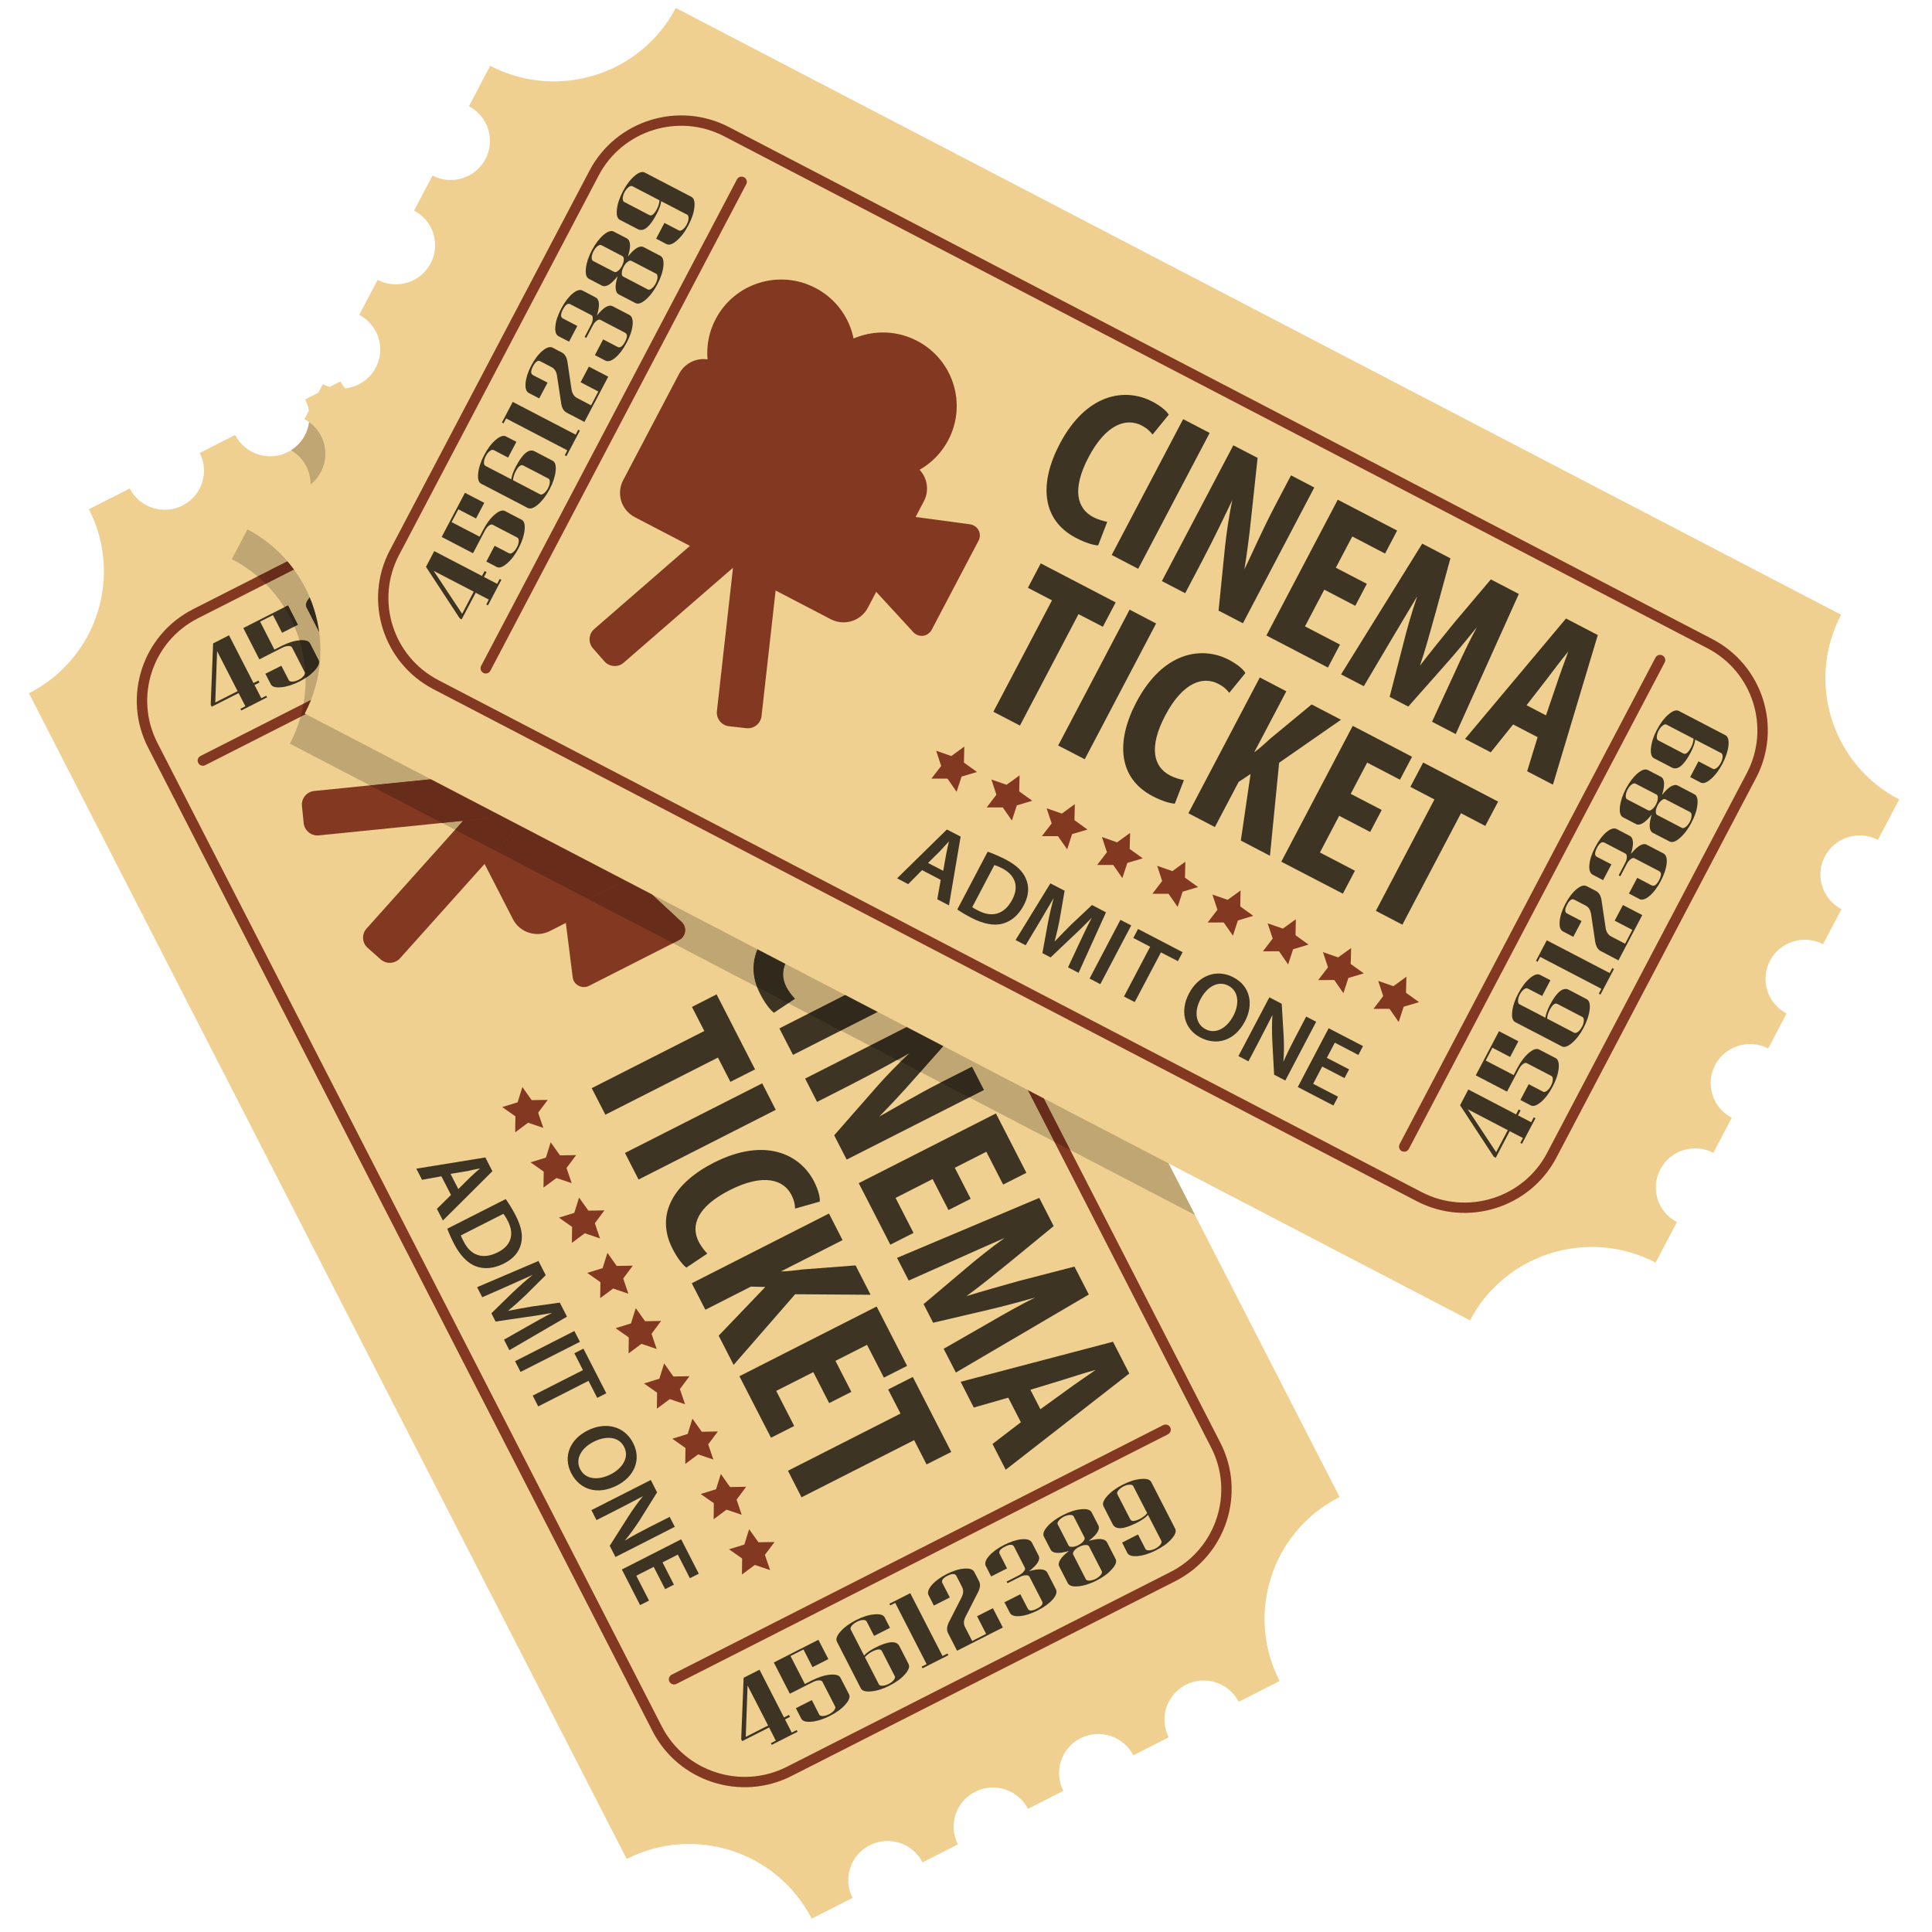 <svg xmlns="http://www.w3.org/2000/svg" xmlns:xlink="http://www.w3.org/1999/xlink" width="150" zoomAndPan="magnify" viewBox="0 0 112.5 112.5" height="150" preserveAspectRatio="xMidYMid meet" version="1.0"><defs><clipPath id="25a470dd05"><path d="M 1.629 15 L 79 15 L 79 111.723 L 1.629 111.723 Z M 1.629 15 " clip-rule="nonzero"/></clipPath><clipPath id="786ce9b575"><path d="M 14.301 0.465 L 110.59 0.465 L 110.59 76.914 L 14.301 76.914 Z M 14.301 0.465 " clip-rule="nonzero"/></clipPath></defs><g clip-path="url(#25a470dd05)"><path fill="#f0d090" d="M 47.262 111.723 L 49.645 110.512 C 49.07 109.395 49.516 108.023 50.641 107.449 C 51.766 106.879 53.145 107.324 53.719 108.445 L 55.781 107.398 C 55.207 106.277 55.652 104.906 56.777 104.336 C 57.902 103.766 59.281 104.207 59.855 105.328 L 61.918 104.281 C 61.344 103.16 61.789 101.789 62.914 101.219 C 64.039 100.648 65.418 101.094 65.992 102.211 L 68.055 101.164 C 67.48 100.047 67.926 98.676 69.055 98.102 C 70.18 97.531 71.555 97.977 72.129 99.098 L 74.512 97.887 C 72.5 93.969 74.062 89.168 78.004 87.168 L 43.191 19.293 C 39.254 21.293 34.43 19.734 32.422 15.816 L 30.043 17.027 C 30.617 18.145 30.168 19.516 29.043 20.086 C 27.918 20.66 26.539 20.215 25.965 19.094 L 23.906 20.141 C 24.48 21.262 24.031 22.633 22.906 23.203 C 21.781 23.773 20.402 23.332 19.828 22.211 L 17.77 23.258 C 18.344 24.379 17.895 25.75 16.77 26.32 C 15.645 26.891 14.266 26.445 13.691 25.328 L 11.629 26.375 C 12.203 27.492 11.758 28.863 10.633 29.434 C 9.508 30.008 8.129 29.562 7.555 28.445 L 5.176 29.652 C 7.184 33.57 5.621 38.367 1.684 40.367 L 36.492 108.246 C 40.43 106.246 45.254 107.805 47.262 111.723 " fill-opacity="1" fill-rule="nonzero"/></g><path fill="#823821" d="M 41.152 27.012 C 39.793 24.363 36.527 23.309 33.867 24.66 L 11.523 36.004 C 8.863 37.355 7.805 40.605 9.164 43.254 L 38.535 100.527 C 39.891 103.176 43.16 104.23 45.82 102.879 L 68.16 91.535 C 70.82 90.184 71.883 86.934 70.523 84.285 L 41.152 27.012 M 37.996 100.801 L 8.621 43.527 C 7.113 40.586 8.293 36.969 11.25 35.469 L 33.59 24.125 C 36.547 22.621 40.184 23.793 41.691 26.738 L 71.062 84.012 C 72.57 86.953 71.395 90.57 68.438 92.07 L 46.094 103.414 C 43.137 104.918 39.504 103.746 37.996 100.801 " fill-opacity="1" fill-rule="nonzero"/><path fill="#823821" d="M 11.543 44.426 C 11.469 44.277 11.527 44.094 11.676 44.02 L 40.301 29.484 C 40.449 29.41 40.629 29.469 40.707 29.617 C 40.781 29.766 40.723 29.945 40.574 30.023 L 11.953 44.555 C 11.805 44.633 11.621 44.574 11.543 44.426 " fill-opacity="1" fill-rule="nonzero"/><path fill="#823821" d="M 38.98 97.922 C 38.902 97.773 38.965 97.594 39.113 97.516 L 67.734 82.984 C 67.883 82.91 68.066 82.969 68.141 83.113 C 68.219 83.262 68.156 83.445 68.008 83.52 L 39.387 98.055 C 39.238 98.129 39.055 98.07 38.98 97.922 " fill-opacity="1" fill-rule="nonzero"/><path fill="#823821" d="M 31.895 64.047 L 30.957 64.059 L 30.418 63.297 L 30.141 64.188 L 29.246 64.465 L 30.012 65.004 L 30 65.934 L 30.75 65.375 L 31.637 65.676 L 31.336 64.793 L 31.895 64.047 " fill-opacity="1" fill-rule="nonzero"/><path fill="#823821" d="M 33.547 67.262 L 32.609 67.277 L 32.066 66.516 L 31.789 67.406 L 30.895 67.684 L 31.66 68.223 L 31.648 69.152 L 32.402 68.594 L 33.289 68.895 L 32.988 68.012 L 33.547 67.262 " fill-opacity="1" fill-rule="nonzero"/><path fill="#823821" d="M 35.195 70.48 L 34.262 70.496 L 33.719 69.734 L 33.441 70.625 L 32.547 70.902 L 33.312 71.441 L 33.301 72.371 L 34.051 71.812 L 34.938 72.113 L 34.637 71.23 L 35.195 70.48 " fill-opacity="1" fill-rule="nonzero"/><path fill="#823821" d="M 36.848 73.699 L 35.91 73.715 L 35.371 72.953 L 35.09 73.844 L 34.195 74.121 L 34.961 74.66 L 34.949 75.59 L 35.703 75.031 L 36.59 75.332 L 36.289 74.449 L 36.848 73.699 " fill-opacity="1" fill-rule="nonzero"/><path fill="#823821" d="M 38.496 76.918 L 37.562 76.934 L 37.02 76.172 L 36.742 77.062 L 35.848 77.34 L 36.613 77.879 L 36.602 78.809 L 37.352 78.25 L 38.238 78.551 L 37.938 77.668 L 38.496 76.918 " fill-opacity="1" fill-rule="nonzero"/><path fill="#823821" d="M 40.148 80.137 L 39.211 80.152 L 38.672 79.391 L 38.395 80.281 L 37.5 80.559 L 38.262 81.094 L 38.25 82.027 L 39.004 81.469 L 39.891 81.77 L 39.59 80.887 L 40.148 80.137 " fill-opacity="1" fill-rule="nonzero"/><path fill="#823821" d="M 41.801 83.355 L 40.863 83.371 L 40.32 82.609 L 40.043 83.5 L 39.148 83.777 L 39.914 84.316 L 39.902 85.246 L 40.652 84.688 L 41.539 84.988 L 41.238 84.105 L 41.801 83.355 " fill-opacity="1" fill-rule="nonzero"/><path fill="#823821" d="M 43.449 86.574 L 42.512 86.59 L 41.973 85.828 L 41.695 86.719 L 40.801 86.996 L 41.566 87.531 L 41.555 88.465 L 42.305 87.906 L 43.191 88.207 L 42.891 87.324 L 43.449 86.574 " fill-opacity="1" fill-rule="nonzero"/><path fill="#823821" d="M 45.102 89.793 L 44.164 89.805 L 43.621 89.047 L 43.344 89.938 L 42.449 90.215 L 43.215 90.75 L 43.203 91.684 L 43.953 91.125 L 44.844 91.426 L 44.539 90.539 L 45.102 89.793 " fill-opacity="1" fill-rule="nonzero"/><path fill="#3d3423" d="M 26.688 69.238 L 27.398 68.535 C 27.574 68.363 27.781 68.188 27.957 68.035 C 27.727 68.074 27.453 68.141 27.219 68.191 L 26.234 68.355 Z M 25.703 68.496 L 24.574 68.699 L 24.242 68.051 L 28.262 67.398 L 28.672 68.199 L 25.789 71.07 L 25.441 70.391 L 26.262 69.582 L 25.703 68.496 " fill-opacity="1" fill-rule="nonzero"/><path fill="#3d3423" d="M 26.836 71.938 C 26.863 72.031 26.934 72.164 27 72.293 C 27.41 73.113 28.117 73.363 28.992 72.918 C 29.754 72.539 29.973 71.875 29.566 71.09 C 29.465 70.891 29.379 70.762 29.312 70.68 Z M 29.449 69.82 C 29.633 70.082 29.84 70.41 30.031 70.785 C 30.359 71.426 30.453 71.934 30.348 72.387 C 30.25 72.859 29.938 73.273 29.355 73.57 C 28.734 73.887 28.172 73.91 27.703 73.734 C 27.219 73.551 26.777 73.086 26.434 72.418 C 26.25 72.055 26.129 71.77 26.047 71.547 L 29.449 69.82 " fill-opacity="1" fill-rule="nonzero"/><path fill="#3d3423" d="M 30.723 77.227 C 31.16 76.98 31.684 76.68 32.152 76.449 C 31.668 76.535 31.129 76.629 30.613 76.695 L 28.859 76.953 L 28.613 76.473 L 29.852 75.262 C 30.227 74.906 30.637 74.543 31.02 74.234 C 30.555 74.438 29.996 74.695 29.512 74.91 L 28.082 75.539 L 27.781 74.953 L 31.355 73.426 L 31.777 74.254 L 30.617 75.406 C 30.277 75.734 29.922 76.051 29.582 76.332 C 30.012 76.25 30.496 76.152 30.969 76.078 L 32.598 75.852 L 33.016 76.668 L 29.66 78.621 L 29.348 78.008 L 30.723 77.227 " fill-opacity="1" fill-rule="nonzero"/><path fill="#3d3423" d="M 33.77 78.133 L 30.312 79.887 L 29.992 79.262 L 33.445 77.504 L 33.77 78.133 " fill-opacity="1" fill-rule="nonzero"/><path fill="#3d3423" d="M 33.945 79.781 L 33.445 78.801 L 33.973 78.531 L 35.305 81.129 L 34.777 81.398 L 34.27 80.406 L 31.34 81.895 L 31.02 81.266 L 33.945 79.781 " fill-opacity="1" fill-rule="nonzero"/><path fill="#3d3423" d="M 34.562 83.957 C 33.855 84.316 33.477 84.953 33.785 85.555 C 34.098 86.16 34.844 86.215 35.566 85.848 C 36.215 85.516 36.668 84.883 36.344 84.254 C 36.027 83.633 35.277 83.594 34.562 83.957 Z M 35.926 86.5 C 34.766 87.09 33.746 86.727 33.262 85.781 C 32.766 84.805 33.199 83.812 34.207 83.301 C 35.273 82.762 36.367 83.047 36.863 84.02 C 37.375 85.016 36.914 85.996 35.926 86.5 " fill-opacity="1" fill-rule="nonzero"/><path fill="#3d3423" d="M 34.438 87.934 L 37.895 86.18 L 38.262 86.898 L 37.238 88.539 C 36.965 88.957 36.672 89.363 36.379 89.715 C 36.82 89.441 37.262 89.207 37.789 88.938 L 38.996 88.328 L 39.293 88.906 L 35.84 90.664 L 35.504 90.012 L 36.566 88.34 C 36.832 87.926 37.137 87.488 37.441 87.121 C 36.992 87.355 36.543 87.598 35.973 87.887 L 34.734 88.516 L 34.438 87.934 " fill-opacity="1" fill-rule="nonzero"/><path fill="#3d3423" d="M 38.73 92.535 L 38.066 91.238 L 37.051 91.754 L 37.793 93.203 L 37.273 93.465 L 36.211 91.391 L 39.664 89.633 L 40.691 91.637 L 40.172 91.898 L 39.469 90.523 L 38.578 90.977 L 39.242 92.273 L 38.73 92.535 " fill-opacity="1" fill-rule="nonzero"/><path fill="#823821" d="M 32.016 54.215 C 31.234 54.613 30.266 54.301 29.867 53.523 L 24.008 42.098 C 23.609 41.32 23.922 40.355 24.703 39.957 L 30.977 36.773 C 31.758 36.379 32.727 36.691 33.125 37.469 L 38.984 48.895 C 39.383 49.672 39.07 50.637 38.285 51.031 L 32.016 54.215 " fill-opacity="1" fill-rule="nonzero"/><path fill="#823821" d="M 34.297 57.406 C 34.105 57.504 33.879 57.5 33.691 57.398 C 33.5 57.301 33.371 57.117 33.348 56.902 L 32.863 53.062 L 36.852 51.039 L 39.691 53.68 C 39.848 53.828 39.926 54.039 39.895 54.25 C 39.863 54.461 39.734 54.645 39.543 54.742 L 34.297 57.406 " fill-opacity="1" fill-rule="nonzero"/><path fill="#823821" d="M 38.473 43.027 C 36.355 44.102 33.766 43.266 32.688 41.16 C 31.605 39.055 32.445 36.477 34.562 35.402 C 36.676 34.328 39.27 35.164 40.348 37.27 C 41.43 39.375 40.59 41.953 38.473 43.027 " fill-opacity="1" fill-rule="nonzero"/><path fill="#823821" d="M 41.512 48.949 C 39.395 50.023 36.801 49.188 35.723 47.082 C 34.645 44.977 35.484 42.398 37.598 41.324 C 39.715 40.25 42.309 41.086 43.387 43.191 C 44.465 45.297 43.625 47.875 41.512 48.949 " fill-opacity="1" fill-rule="nonzero"/><path fill="#823821" d="M 21.344 54.07 C 21.051 54.398 21.078 54.902 21.41 55.195 L 22.164 55.863 C 22.492 56.156 23 56.129 23.293 55.801 L 29.688 48.664 C 29.98 48.336 29.953 47.832 29.625 47.539 L 28.867 46.867 C 28.539 46.578 28.031 46.605 27.738 46.934 L 21.344 54.07 " fill-opacity="1" fill-rule="nonzero"/><path fill="#823821" d="M 18.562 48.645 C 18.125 48.688 17.73 48.367 17.684 47.934 L 17.582 46.93 C 17.539 46.492 17.859 46.102 18.297 46.059 L 27.859 45.094 C 28.297 45.047 28.688 45.367 28.734 45.805 L 28.836 46.809 C 28.879 47.242 28.559 47.637 28.121 47.68 L 18.562 48.645 " fill-opacity="1" fill-rule="nonzero"/><path fill="#3d3423" d="M 13.836 40.246 L 12.641 37.914 L 12.535 40.906 Z M 15.555 40.605 L 14.051 41.371 L 14 41.273 L 14.289 41.125 L 13.895 40.359 L 12.328 41.152 L 12.27 41.039 L 12.41 37.465 L 13.336 36.992 L 14.762 39.773 L 15.051 39.629 L 15.109 39.742 L 14.82 39.887 L 15.215 40.656 L 15.504 40.512 L 15.555 40.605 " fill-opacity="1" fill-rule="nonzero"/><path fill="#3d3423" d="M 18.547 38.43 C 18.625 38.578 18.555 38.777 18.34 39.023 C 18.121 39.27 17.82 39.488 17.438 39.684 C 17.059 39.875 16.703 39.988 16.375 40.02 C 16.047 40.051 15.844 39.992 15.766 39.84 L 15.453 39.234 L 16.383 38.766 L 16.816 39.605 C 16.844 39.664 16.914 39.695 17.027 39.688 C 17.141 39.688 17.262 39.652 17.387 39.586 C 17.516 39.523 17.613 39.445 17.684 39.355 C 17.754 39.27 17.77 39.195 17.742 39.137 L 17.004 37.699 C 16.973 37.641 16.902 37.613 16.789 37.617 C 16.68 37.621 16.559 37.652 16.43 37.719 L 15.102 38.395 L 14.168 36.57 L 16.77 35.25 L 17.348 36.379 L 16.426 36.848 L 15.895 35.816 L 15.145 36.195 L 15.98 37.828 L 16.379 37.621 C 16.766 37.426 17.121 37.312 17.445 37.285 C 17.773 37.254 17.977 37.312 18.055 37.465 L 18.547 38.43 " fill-opacity="1" fill-rule="nonzero"/><path fill="#3d3423" d="M 21.211 37.375 L 20.461 35.906 C 20.391 35.773 20.203 35.785 19.895 35.941 C 19.727 36.023 19.59 36.133 19.477 36.266 L 20.285 37.844 C 20.316 37.902 20.387 37.93 20.5 37.926 C 20.609 37.922 20.73 37.891 20.859 37.824 C 20.988 37.758 21.086 37.684 21.156 37.594 C 21.223 37.508 21.242 37.434 21.211 37.375 M 22.02 36.668 C 22.094 36.816 22.027 37.016 21.809 37.262 C 21.594 37.504 21.293 37.727 20.91 37.922 C 20.527 38.113 20.172 38.227 19.844 38.258 C 19.516 38.289 19.316 38.23 19.238 38.078 L 17.844 35.363 C 17.766 35.211 17.836 35.012 18.055 34.766 C 18.273 34.52 18.574 34.301 18.953 34.105 C 19.34 33.914 19.695 33.801 20.02 33.77 C 20.348 33.738 20.547 33.801 20.625 33.949 L 20.938 34.555 L 20.008 35.027 L 19.578 34.184 C 19.547 34.125 19.477 34.098 19.363 34.102 C 19.254 34.105 19.133 34.141 19.004 34.203 C 18.875 34.27 18.777 34.348 18.707 34.434 C 18.637 34.523 18.621 34.598 18.652 34.656 L 19.426 36.168 C 19.566 36.016 19.785 35.859 20.082 35.711 C 20.848 35.32 21.312 35.293 21.48 35.621 L 22.02 36.668 " fill-opacity="1" fill-rule="nonzero"/><path fill="#3d3423" d="M 24.332 36.148 L 22.828 36.914 L 22.781 36.816 L 23.066 36.668 L 21.238 33.102 L 20.949 33.25 L 20.902 33.152 L 22.117 32.535 L 23.996 36.199 L 24.281 36.051 L 24.332 36.148 " fill-opacity="1" fill-rule="nonzero"/><path fill="#3d3423" d="M 27.504 34.539 L 24.84 35.891 L 24.312 34.859 C 24.223 34.684 24.242 34.469 24.371 34.219 L 25.094 32.797 C 25.215 32.566 25.227 32.363 25.137 32.188 L 24.801 31.531 C 24.727 31.391 24.555 31.387 24.285 31.523 C 24.012 31.66 23.914 31.801 23.988 31.945 L 24.418 32.789 L 23.492 33.258 L 23.18 32.652 C 23.102 32.5 23.164 32.305 23.367 32.07 C 23.566 31.832 23.855 31.617 24.234 31.426 C 24.609 31.234 24.953 31.129 25.262 31.105 C 25.57 31.082 25.766 31.148 25.844 31.301 L 26.117 31.84 C 26.211 32.016 26.191 32.227 26.066 32.473 L 25.34 33.898 C 25.223 34.125 25.211 34.328 25.301 34.508 L 25.719 35.324 L 26.531 34.91 L 26.004 33.879 L 26.926 33.41 L 27.504 34.539 " fill-opacity="1" fill-rule="nonzero"/><path fill="#3d3423" d="M 30.594 32.312 C 30.676 32.473 30.617 32.668 30.414 32.898 C 30.215 33.133 29.922 33.344 29.535 33.539 C 29.152 33.734 28.805 33.848 28.496 33.875 C 28.188 33.902 27.992 33.836 27.91 33.676 L 27.598 33.07 L 28.523 32.598 L 28.957 33.441 C 29.031 33.586 29.207 33.586 29.484 33.445 C 29.766 33.301 29.867 33.16 29.793 33.016 L 29.055 31.578 C 29.027 31.52 28.957 31.492 28.844 31.496 C 28.73 31.5 28.613 31.535 28.484 31.602 L 27.777 31.957 L 27.727 31.859 L 28.434 31.504 C 28.562 31.438 28.66 31.359 28.73 31.273 C 28.797 31.184 28.816 31.113 28.785 31.051 L 28.16 29.828 C 28.086 29.684 27.91 29.684 27.629 29.824 C 27.352 29.965 27.25 30.109 27.32 30.254 L 27.754 31.094 L 26.828 31.562 L 26.516 30.957 C 26.438 30.801 26.496 30.605 26.699 30.371 C 26.902 30.137 27.195 29.922 27.582 29.727 C 27.965 29.531 28.312 29.422 28.621 29.398 C 28.926 29.371 29.121 29.438 29.203 29.594 L 29.586 30.348 C 29.707 30.582 29.523 30.887 29.035 31.258 C 29.629 31.09 29.98 31.117 30.102 31.348 L 30.594 32.312 " fill-opacity="1" fill-rule="nonzero"/><path fill="#3d3423" d="M 33.266 31.254 L 32.527 29.816 C 32.496 29.758 32.426 29.73 32.316 29.734 C 32.203 29.738 32.082 29.773 31.953 29.836 C 31.828 29.902 31.727 29.98 31.66 30.066 C 31.59 30.156 31.57 30.227 31.602 30.285 L 32.34 31.723 C 32.371 31.781 32.441 31.812 32.551 31.809 C 32.664 31.805 32.785 31.77 32.91 31.703 C 33.039 31.641 33.141 31.562 33.207 31.473 C 33.277 31.387 33.297 31.312 33.266 31.254 M 32.258 29.289 L 31.629 28.066 C 31.598 28.004 31.527 27.977 31.418 27.98 C 31.305 27.984 31.184 28.02 31.055 28.086 C 30.93 28.148 30.828 28.227 30.762 28.312 C 30.691 28.402 30.672 28.477 30.703 28.535 L 31.332 29.758 C 31.363 29.82 31.434 29.848 31.547 29.844 C 31.656 29.84 31.777 29.805 31.906 29.742 C 32.031 29.676 32.133 29.598 32.199 29.512 C 32.27 29.422 32.289 29.348 32.258 29.289 M 34.07 30.547 C 34.148 30.695 34.078 30.895 33.863 31.141 C 33.648 31.387 33.348 31.605 32.961 31.801 C 32.582 31.992 32.227 32.105 31.898 32.137 C 31.57 32.168 31.367 32.109 31.289 31.957 L 30.797 30.996 C 30.68 30.766 30.863 30.461 31.352 30.078 C 30.758 30.258 30.402 30.23 30.281 29.996 L 29.898 29.242 C 29.82 29.094 29.891 28.895 30.109 28.648 C 30.324 28.402 30.625 28.18 31.008 27.988 C 31.391 27.793 31.746 27.68 32.074 27.648 C 32.398 27.621 32.602 27.68 32.68 27.828 L 33.062 28.582 C 33.184 28.816 33 29.121 32.512 29.492 C 33.105 29.324 33.457 29.352 33.578 29.582 L 34.07 30.547 " fill-opacity="1" fill-rule="nonzero"/><path fill="#3d3423" d="M 35.91 27.883 L 35.102 26.301 C 35.07 26.242 35 26.215 34.887 26.219 C 34.777 26.223 34.656 26.258 34.527 26.324 C 34.398 26.387 34.301 26.465 34.23 26.551 C 34.164 26.641 34.145 26.715 34.176 26.773 L 34.926 28.238 C 34.996 28.375 35.184 28.363 35.492 28.207 C 35.66 28.125 35.797 28.016 35.91 27.883 M 37.543 28.785 C 37.621 28.934 37.551 29.133 37.332 29.379 C 37.117 29.621 36.816 29.844 36.434 30.039 C 36.051 30.23 35.699 30.344 35.367 30.375 C 35.043 30.406 34.836 30.348 34.762 30.195 L 34.449 29.59 L 35.379 29.121 L 35.809 29.961 C 35.84 30.02 35.91 30.051 36.023 30.043 C 36.133 30.043 36.254 30.008 36.383 29.941 C 36.512 29.875 36.609 29.801 36.68 29.711 C 36.746 29.625 36.766 29.551 36.734 29.492 L 35.961 27.977 C 35.82 28.133 35.605 28.289 35.305 28.438 C 34.543 28.828 34.074 28.855 33.906 28.527 L 33.367 27.48 C 33.289 27.328 33.359 27.133 33.578 26.887 C 33.797 26.637 34.098 26.418 34.477 26.227 C 34.863 26.031 35.219 25.918 35.543 25.887 C 35.871 25.855 36.07 25.918 36.148 26.066 L 37.543 28.785 " fill-opacity="1" fill-rule="nonzero"/><path fill="#3d3423" d="M 44.727 100.477 L 43.531 98.148 L 43.426 101.137 Z M 46.441 100.84 L 44.938 101.602 L 44.887 101.504 L 45.176 101.359 L 44.785 100.59 L 43.215 101.387 L 43.16 101.273 L 43.301 97.695 L 44.227 97.227 L 45.652 100.008 L 45.941 99.859 L 46 99.973 L 45.711 100.121 L 46.105 100.891 L 46.391 100.742 L 46.441 100.84 " fill-opacity="1" fill-rule="nonzero"/><path fill="#3d3423" d="M 49.438 98.66 C 49.512 98.812 49.445 99.008 49.227 99.254 C 49.012 99.5 48.711 99.719 48.328 99.914 C 47.945 100.109 47.59 100.223 47.262 100.254 C 46.934 100.285 46.73 100.223 46.656 100.074 L 46.344 99.469 L 47.273 98.996 L 47.703 99.84 C 47.734 99.898 47.805 99.926 47.918 99.922 C 48.027 99.918 48.148 99.883 48.277 99.82 C 48.406 99.754 48.504 99.676 48.574 99.59 C 48.641 99.5 48.66 99.43 48.629 99.367 L 47.891 97.93 C 47.863 97.871 47.793 97.844 47.68 97.848 C 47.566 97.852 47.449 97.887 47.32 97.953 L 45.992 98.625 L 45.059 96.805 L 47.656 95.484 L 48.234 96.609 L 47.312 97.078 L 46.785 96.047 L 46.031 96.43 L 46.867 98.059 L 47.27 97.855 C 47.652 97.66 48.008 97.547 48.336 97.516 C 48.664 97.488 48.863 97.547 48.941 97.695 L 49.438 98.66 " fill-opacity="1" fill-rule="nonzero"/><path fill="#3d3423" d="M 52.102 97.605 L 51.352 96.141 C 51.281 96.004 51.09 96.016 50.785 96.172 C 50.617 96.258 50.477 96.367 50.363 96.496 L 51.176 98.078 C 51.203 98.137 51.277 98.164 51.387 98.16 C 51.5 98.156 51.621 98.121 51.75 98.055 C 51.879 97.992 51.977 97.914 52.043 97.828 C 52.113 97.738 52.133 97.664 52.102 97.605 Z M 52.906 96.898 C 52.984 97.051 52.914 97.246 52.699 97.492 C 52.484 97.738 52.184 97.957 51.797 98.152 C 51.418 98.348 51.062 98.457 50.734 98.488 C 50.406 98.52 50.203 98.461 50.125 98.312 L 48.734 95.594 C 48.656 95.445 48.727 95.246 48.945 95 C 49.164 94.754 49.465 94.531 49.844 94.34 C 50.227 94.145 50.582 94.031 50.91 94.004 C 51.234 93.973 51.438 94.031 51.516 94.184 L 51.824 94.789 L 50.898 95.258 L 50.465 94.418 C 50.438 94.355 50.363 94.328 50.254 94.332 C 50.141 94.336 50.02 94.371 49.895 94.438 C 49.766 94.504 49.664 94.578 49.598 94.668 C 49.527 94.754 49.508 94.828 49.539 94.887 L 50.316 96.402 C 50.453 96.246 50.672 96.094 50.969 95.941 C 51.734 95.555 52.203 95.523 52.371 95.852 L 52.906 96.898 " fill-opacity="1" fill-rule="nonzero"/><path fill="#3d3423" d="M 55.223 96.383 L 53.719 97.145 L 53.668 97.047 L 53.957 96.902 L 52.129 93.336 L 51.84 93.48 L 51.789 93.387 L 53.004 92.77 L 54.883 96.43 L 55.172 96.285 L 55.223 96.383 " fill-opacity="1" fill-rule="nonzero"/><path fill="#3d3423" d="M 58.395 94.77 L 55.73 96.121 L 55.203 95.094 C 55.113 94.918 55.133 94.703 55.258 94.453 L 55.984 93.031 C 56.102 92.801 56.117 92.598 56.027 92.422 L 55.691 91.766 C 55.617 91.621 55.445 91.617 55.172 91.758 C 54.902 91.895 54.801 92.035 54.875 92.18 L 55.309 93.02 L 54.379 93.492 L 54.07 92.883 C 53.992 92.734 54.055 92.539 54.254 92.301 C 54.457 92.066 54.746 91.852 55.121 91.66 C 55.5 91.469 55.844 91.359 56.152 91.34 C 56.461 91.316 56.652 91.383 56.73 91.531 L 57.008 92.07 C 57.098 92.246 57.082 92.457 56.957 92.703 L 56.227 94.133 C 56.109 94.359 56.098 94.562 56.191 94.738 L 56.609 95.555 L 57.422 95.141 L 56.895 94.113 L 57.816 93.645 L 58.395 94.77 " fill-opacity="1" fill-rule="nonzero"/><path fill="#3d3423" d="M 61.484 92.543 C 61.566 92.703 61.504 92.898 61.305 93.133 C 61.102 93.363 60.809 93.578 60.426 93.773 C 60.043 93.969 59.695 94.078 59.383 94.105 C 59.074 94.133 58.879 94.066 58.801 93.906 L 58.488 93.301 L 59.414 92.832 L 59.848 93.672 C 59.918 93.816 60.098 93.816 60.375 93.676 C 60.652 93.535 60.758 93.391 60.684 93.25 L 59.945 91.812 C 59.914 91.754 59.844 91.723 59.734 91.727 C 59.621 91.73 59.5 91.766 59.375 91.832 L 58.664 92.191 L 58.617 92.094 L 59.324 91.734 C 59.449 91.668 59.551 91.594 59.617 91.504 C 59.688 91.418 59.707 91.344 59.676 91.285 L 59.047 90.059 C 58.973 89.918 58.797 89.914 58.52 90.059 C 58.238 90.199 58.137 90.34 58.211 90.484 L 58.641 91.328 L 57.715 91.797 L 57.406 91.191 C 57.324 91.035 57.387 90.836 57.59 90.605 C 57.793 90.371 58.086 90.156 58.469 89.961 C 58.855 89.766 59.199 89.656 59.508 89.629 C 59.816 89.605 60.008 89.672 60.09 89.828 L 60.477 90.582 C 60.598 90.816 60.41 91.117 59.922 91.488 C 60.516 91.32 60.871 91.352 60.988 91.578 L 61.484 92.543 " fill-opacity="1" fill-rule="nonzero"/><path fill="#3d3423" d="M 64.152 91.484 L 63.418 90.051 C 63.387 89.988 63.316 89.961 63.203 89.965 C 63.09 89.969 62.973 90.004 62.844 90.07 C 62.715 90.137 62.617 90.211 62.547 90.297 C 62.48 90.387 62.461 90.461 62.492 90.52 L 63.227 91.957 C 63.258 92.016 63.328 92.043 63.441 92.039 C 63.551 92.035 63.672 92 63.801 91.938 C 63.93 91.871 64.027 91.793 64.098 91.707 C 64.164 91.617 64.184 91.547 64.152 91.484 Z M 63.148 89.523 L 62.52 88.297 C 62.488 88.238 62.418 88.211 62.305 88.215 C 62.195 88.219 62.074 88.254 61.945 88.316 C 61.816 88.383 61.719 88.461 61.652 88.547 C 61.578 88.637 61.562 88.707 61.594 88.77 L 62.223 89.992 C 62.25 90.051 62.32 90.078 62.434 90.074 C 62.547 90.07 62.664 90.039 62.793 89.973 C 62.922 89.906 63.02 89.832 63.09 89.742 C 63.16 89.656 63.176 89.582 63.148 89.523 Z M 64.961 90.781 C 65.039 90.93 64.969 91.129 64.75 91.371 C 64.535 91.617 64.234 91.84 63.852 92.035 C 63.469 92.227 63.117 92.34 62.789 92.371 C 62.461 92.402 62.258 92.34 62.18 92.191 L 61.684 91.227 C 61.566 90.996 61.754 90.691 62.242 90.312 C 61.648 90.488 61.293 90.461 61.172 90.227 L 60.785 89.473 C 60.707 89.324 60.781 89.125 60.996 88.879 C 61.215 88.633 61.516 88.414 61.895 88.223 C 62.281 88.023 62.637 87.914 62.961 87.883 C 63.289 87.852 63.488 87.914 63.566 88.062 L 63.953 88.816 C 64.074 89.051 63.887 89.352 63.398 89.723 C 63.992 89.555 64.348 89.586 64.465 89.816 L 64.961 90.781 " fill-opacity="1" fill-rule="nonzero"/><path fill="#3d3423" d="M 66.801 88.113 L 65.988 86.535 C 65.961 86.477 65.887 86.449 65.777 86.453 C 65.664 86.457 65.543 86.488 65.414 86.555 C 65.289 86.621 65.191 86.699 65.121 86.785 C 65.051 86.871 65.031 86.945 65.062 87.004 L 65.816 88.473 C 65.887 88.605 66.074 88.598 66.383 88.441 C 66.551 88.355 66.688 88.246 66.801 88.113 Z M 68.43 89.016 C 68.508 89.168 68.438 89.363 68.223 89.609 C 68.008 89.855 67.707 90.074 67.32 90.27 C 66.941 90.465 66.586 90.578 66.258 90.609 C 65.93 90.641 65.727 90.578 65.648 90.43 L 65.34 89.824 L 66.266 89.352 L 66.699 90.195 C 66.73 90.254 66.801 90.281 66.914 90.277 C 67.023 90.273 67.145 90.238 67.273 90.176 C 67.398 90.109 67.5 90.031 67.566 89.945 C 67.637 89.855 67.656 89.781 67.625 89.723 L 66.848 88.211 C 66.711 88.367 66.492 88.52 66.195 88.672 C 65.43 89.059 64.965 89.09 64.793 88.758 L 64.258 87.711 C 64.18 87.562 64.25 87.363 64.469 87.117 C 64.688 86.871 64.984 86.652 65.367 86.457 C 65.75 86.262 66.105 86.148 66.434 86.121 C 66.758 86.09 66.961 86.148 67.039 86.301 L 68.43 89.016 " fill-opacity="1" fill-rule="nonzero"/><path fill="#3d3423" d="M 45.066 58.973 C 44.844 58.805 44.535 58.41 44.266 57.879 C 43.219 55.836 44.395 54.023 46.672 52.867 C 49.68 51.336 51.707 52.406 52.5 53.949 C 52.777 54.492 52.867 54.922 52.836 55.133 L 51.398 55.535 C 51.391 55.316 51.359 55.078 51.188 54.734 C 50.738 53.863 49.574 53.457 47.594 54.465 C 45.688 55.434 45.309 56.531 45.793 57.477 C 45.926 57.734 46.137 58 46.293 58.156 L 45.066 58.973 " fill-opacity="1" fill-rule="nonzero"/><path fill="#3d3423" d="M 54.164 57.371 L 46.176 61.426 L 45.383 59.883 L 53.371 55.824 L 54.164 57.371 " fill-opacity="1" fill-rule="nonzero"/><path fill="#3d3423" d="M 46.883 62.805 L 54.871 58.75 L 55.598 60.164 L 53.098 62.98 C 52.609 63.543 51.77 64.441 51.199 65.016 C 52.027 64.566 53.359 63.754 54.832 63.008 L 56.598 62.113 L 57.293 63.469 L 49.301 67.523 L 48.574 66.109 L 50.988 63.355 C 51.523 62.738 52.363 61.867 52.977 61.316 C 52.184 61.75 50.98 62.434 49.367 63.254 L 47.578 64.164 L 46.883 62.805 " fill-opacity="1" fill-rule="nonzero"/><path fill="#3d3423" d="M 55.23 70.461 L 54.305 68.656 L 52.148 69.754 L 53.195 71.793 L 51.844 72.477 L 50.004 68.895 L 57.992 64.836 L 59.766 68.293 L 58.414 68.977 L 57.434 67.066 L 55.598 68 L 56.523 69.805 L 55.23 70.461 " fill-opacity="1" fill-rule="nonzero"/><path fill="#3d3423" d="M 57.676 76.977 C 58.41 76.547 59.418 75.977 60.277 75.555 C 59.34 75.82 58.246 76.109 57.551 76.27 L 54.336 77.023 L 53.781 75.938 L 56.25 73.852 C 56.812 73.371 57.699 72.656 58.5 72.086 C 57.609 72.477 56.57 72.93 55.758 73.301 L 52.914 74.566 L 52.234 73.246 L 60.516 69.754 L 61.355 71.395 L 58.789 73.5 C 57.891 74.223 57.105 74.875 56.277 75.473 C 57.246 75.176 58.234 74.895 59.348 74.586 L 62.566 73.754 L 63.402 75.379 L 55.66 79.922 L 54.949 78.539 L 57.676 76.977 " fill-opacity="1" fill-rule="nonzero"/><path fill="#3d3423" d="M 60.582 82.059 L 62.117 80.949 C 62.562 80.621 63.312 80.105 63.801 79.77 C 63.207 79.922 62.328 80.219 61.82 80.371 L 60 80.926 Z M 58.711 81.387 L 56.703 81.961 L 55.938 80.461 L 64.809 78.129 L 65.758 79.98 L 58.562 85.582 L 57.793 84.082 L 59.445 82.816 L 58.711 81.387 " fill-opacity="1" fill-rule="nonzero"/><path fill="#3d3423" d="M 41.012 60.035 L 40.293 58.633 L 41.727 57.902 L 43.965 62.27 L 42.531 62.996 L 41.805 61.582 L 35.25 64.91 L 34.457 63.363 L 41.012 60.035 " fill-opacity="1" fill-rule="nonzero"/><path fill="#3d3423" d="M 45.172 64.625 L 37.184 68.684 L 36.391 67.137 L 44.383 63.082 L 45.172 64.625 " fill-opacity="1" fill-rule="nonzero"/><path fill="#3d3423" d="M 39.965 73.812 C 39.742 73.641 39.434 73.246 39.164 72.719 C 38.117 70.676 39.293 68.859 41.566 67.703 C 44.578 66.176 46.605 67.242 47.398 68.789 C 47.676 69.332 47.762 69.762 47.734 69.969 L 46.297 70.375 C 46.289 70.152 46.258 69.918 46.082 69.574 C 45.637 68.703 44.473 68.297 42.492 69.301 C 40.582 70.273 40.207 71.371 40.688 72.312 C 40.824 72.574 41.031 72.84 41.188 72.996 L 39.965 73.812 " fill-opacity="1" fill-rule="nonzero"/><path fill="#3d3423" d="M 48.27 70.664 L 49.062 72.211 L 45.473 74.035 C 45.887 74.031 46.305 73.969 46.715 73.922 L 49.82 73.684 L 50.695 75.395 L 46.301 75.363 L 42.719 79.477 L 41.848 77.777 L 44.562 74.941 L 43.727 74.918 L 41.074 76.266 L 40.281 74.723 L 48.27 70.664 " fill-opacity="1" fill-rule="nonzero"/><path fill="#3d3423" d="M 48.281 81.703 L 47.359 79.898 L 45.199 80.992 L 46.246 83.035 L 44.895 83.719 L 43.055 80.137 L 51.047 76.078 L 52.82 79.535 L 51.469 80.219 L 50.488 78.309 L 48.648 79.242 L 49.574 81.047 L 48.281 81.703 " fill-opacity="1" fill-rule="nonzero"/><path fill="#3d3423" d="M 52.438 82.312 L 51.715 80.91 L 53.152 80.18 L 55.391 84.547 L 53.953 85.273 L 53.23 83.859 L 46.672 87.188 L 45.883 85.641 L 52.438 82.312 " fill-opacity="1" fill-rule="nonzero"/><path fill="#cccccc" d="M 69.582 70.746 L 43.191 19.293 L 69.582 70.746 M 16.949 26.219 C 17.668 25.77 18.059 24.969 18.012 24.16 C 18.016 24.16 18.016 24.16 18.016 24.164 C 18.059 24.973 17.668 25.77 16.949 26.219 M 21.867 23.453 C 21.555 23.453 21.242 23.387 20.957 23.266 C 21.246 23.387 21.555 23.453 21.867 23.453 C 22.129 23.453 22.391 23.41 22.641 23.316 C 22.391 23.41 22.129 23.453 21.867 23.453 M 28.008 20.336 C 28.238 20.336 28.473 20.301 28.703 20.227 C 28.473 20.301 28.238 20.336 28.008 20.336 M 39.559 20.164 C 36.715 20.164 33.969 18.648 32.523 16.008 C 33.969 18.648 36.715 20.164 39.559 20.164 M 23.906 20.141 L 25.965 19.094 L 23.906 20.141 " fill-opacity="1" fill-rule="nonzero"/><path fill="#c0a673" d="M 69.582 70.746 L 62.324 66.969 L 41.691 26.738 C 40.629 24.664 38.512 23.469 36.316 23.469 C 35.398 23.469 34.465 23.68 33.59 24.125 L 15 33.562 C 14.547 33.18 14.047 32.84 13.5 32.555 L 14.738 30.199 C 15.074 30.375 15.438 30.457 15.797 30.457 C 16.621 30.457 17.414 30.012 17.824 29.238 C 18.395 28.156 18 26.828 16.949 26.219 C 17.668 25.77 18.059 24.973 18.016 24.164 C 18.328 24.312 18.664 24.383 18.992 24.383 C 19.777 24.383 20.535 23.977 20.957 23.266 C 21.242 23.387 21.555 23.453 21.867 23.453 C 22.129 23.453 22.391 23.41 22.641 23.316 C 22.73 23.285 22.82 23.25 22.906 23.203 C 23.699 22.801 24.156 22 24.156 21.172 C 24.156 20.824 24.074 20.473 23.906 20.141 L 25.965 19.094 C 26.371 19.883 27.172 20.336 28.008 20.336 C 28.238 20.336 28.473 20.301 28.703 20.227 C 28.816 20.191 28.934 20.145 29.043 20.086 C 29.836 19.684 30.293 18.887 30.293 18.055 C 30.293 17.707 30.211 17.355 30.043 17.027 L 32.422 15.816 C 32.453 15.883 32.488 15.945 32.523 16.008 C 33.969 18.648 36.715 20.164 39.559 20.164 C 40.785 20.164 42.027 19.883 43.191 19.293 L 69.582 70.746 M 61.395 66.484 L 56.438 63.902 L 57.293 63.469 L 56.598 62.113 L 54.832 63.008 C 54.812 63.02 54.793 63.027 54.773 63.035 L 53.594 62.422 L 55.598 60.164 L 54.871 58.75 L 50.652 60.891 L 48.961 60.012 L 54.164 57.371 L 53.371 55.824 L 47.07 59.027 L 45.902 58.418 L 46.293 58.156 C 46.137 58 45.926 57.734 45.793 57.477 C 45.309 56.531 45.688 55.434 47.594 54.465 C 48.414 54.047 49.094 53.875 49.641 53.875 C 50.414 53.875 50.922 54.227 51.188 54.734 C 51.359 55.078 51.391 55.316 51.398 55.535 L 52.836 55.133 C 52.867 54.922 52.777 54.492 52.5 53.949 C 51.98 52.934 50.922 52.125 49.406 52.125 C 48.617 52.125 47.699 52.344 46.672 52.867 C 44.547 53.945 43.379 55.598 44.082 57.473 L 39.188 54.922 L 39.543 54.742 C 39.734 54.645 39.863 54.461 39.895 54.25 C 39.926 54.039 39.848 53.828 39.691 53.68 L 37.352 51.508 L 38.285 51.031 C 38.906 50.719 39.23 50.051 39.145 49.398 C 39.281 49.41 39.418 49.418 39.559 49.418 C 40.215 49.418 40.883 49.266 41.512 48.949 C 43.625 47.875 44.465 45.297 43.387 43.191 C 42.773 41.996 41.672 41.211 40.449 40.949 C 40.957 39.812 40.961 38.465 40.348 37.27 C 39.59 35.785 38.078 34.934 36.512 34.934 C 35.855 34.934 35.188 35.082 34.562 35.402 C 33.805 35.785 33.207 36.363 32.809 37.047 C 32.508 36.762 32.105 36.602 31.695 36.602 C 31.453 36.602 31.207 36.66 30.977 36.773 L 24.703 39.957 C 23.922 40.355 23.609 41.32 24.008 42.098 L 25.656 45.316 L 21.535 45.73 L 16.879 43.305 C 17.148 42.797 17.355 42.27 17.504 41.734 L 40.574 30.023 C 40.723 29.945 40.781 29.766 40.707 29.617 C 40.652 29.512 40.547 29.453 40.438 29.453 C 40.391 29.453 40.344 29.465 40.301 29.484 L 17.676 40.973 C 17.762 40.477 17.801 39.977 17.793 39.48 C 18.012 39.34 18.195 39.188 18.34 39.023 C 18.555 38.777 18.625 38.578 18.547 38.43 L 18.055 37.465 C 17.988 37.34 17.84 37.277 17.602 37.277 C 17.555 37.277 17.504 37.277 17.445 37.285 C 17.445 37.285 17.445 37.285 17.441 37.285 C 17.359 37.012 17.262 36.742 17.148 36.48 L 17.348 36.379 L 16.77 35.25 L 16.555 35.359 C 16.25 34.871 15.887 34.414 15.473 34 L 33.867 24.66 C 34.652 24.262 35.492 24.07 36.316 24.07 C 38.289 24.07 40.195 25.148 41.152 27.012 L 61.395 66.484 M 20.172 33.762 C 20.125 33.762 20.074 33.766 20.02 33.77 C 19.695 33.801 19.34 33.914 18.953 34.105 C 18.574 34.301 18.273 34.52 18.055 34.766 C 17.836 35.012 17.766 35.211 17.844 35.363 L 19.238 38.078 C 19.301 38.203 19.453 38.266 19.688 38.266 C 19.738 38.266 19.789 38.262 19.844 38.258 C 20.172 38.227 20.527 38.113 20.91 37.922 C 21.293 37.727 21.594 37.504 21.809 37.262 C 22.027 37.016 22.094 36.816 22.02 36.668 L 21.48 35.621 C 21.406 35.469 21.266 35.395 21.062 35.395 C 20.824 35.395 20.496 35.5 20.082 35.711 C 19.785 35.859 19.566 36.016 19.426 36.168 L 18.652 34.656 C 18.621 34.598 18.637 34.523 18.707 34.434 C 18.777 34.348 18.875 34.27 19.004 34.203 C 19.133 34.141 19.254 34.105 19.363 34.102 C 19.371 34.102 19.379 34.102 19.383 34.102 C 19.484 34.102 19.547 34.129 19.578 34.184 L 20.008 35.027 L 20.938 34.555 L 20.625 33.949 C 20.562 33.824 20.41 33.762 20.172 33.762 M 21.238 33.102 L 23.066 36.668 L 22.781 36.816 L 22.828 36.914 L 24.332 36.148 L 24.281 36.051 L 23.996 36.199 L 22.117 32.535 L 20.902 33.152 L 20.949 33.25 L 21.238 33.102 M 24.609 31.422 C 24.699 31.422 24.762 31.461 24.801 31.531 L 25.137 32.188 C 25.227 32.363 25.215 32.566 25.094 32.797 L 24.371 34.219 C 24.242 34.469 24.223 34.684 24.312 34.859 L 24.84 35.891 L 27.504 34.539 L 26.926 33.41 L 26.004 33.879 L 26.531 34.91 L 25.719 35.324 L 25.301 34.508 C 25.211 34.328 25.223 34.125 25.34 33.898 L 26.066 32.473 C 26.191 32.227 26.211 32.016 26.117 31.84 L 25.844 31.301 C 25.773 31.168 25.617 31.102 25.375 31.102 C 25.34 31.102 25.301 31.102 25.262 31.105 C 24.953 31.129 24.609 31.234 24.234 31.426 C 23.855 31.617 23.566 31.832 23.367 32.07 C 23.164 32.305 23.102 32.5 23.18 32.652 L 23.492 33.258 L 24.418 32.789 L 23.988 31.945 C 23.914 31.801 24.012 31.66 24.285 31.523 C 24.418 31.457 24.527 31.422 24.609 31.422 M 28.523 32.598 L 27.598 33.07 L 27.91 33.676 C 27.98 33.812 28.133 33.879 28.367 33.879 C 28.41 33.879 28.449 33.879 28.496 33.875 C 28.805 33.848 29.152 33.734 29.535 33.539 C 29.922 33.344 30.215 33.133 30.414 32.898 C 30.617 32.668 30.676 32.473 30.594 32.312 L 30.102 31.348 C 30.031 31.215 29.887 31.148 29.66 31.148 C 29.496 31.148 29.285 31.184 29.035 31.258 C 29.523 30.887 29.707 30.582 29.586 30.348 L 29.203 29.594 C 29.133 29.461 28.977 29.391 28.738 29.391 C 28.703 29.391 28.66 29.395 28.621 29.398 C 28.312 29.422 27.965 29.531 27.582 29.727 C 27.195 29.922 26.902 30.137 26.699 30.371 C 26.496 30.605 26.438 30.801 26.516 30.957 L 26.828 31.562 L 27.754 31.094 L 27.32 30.254 C 27.25 30.109 27.352 29.965 27.629 29.824 C 27.77 29.754 27.883 29.719 27.969 29.719 C 28.059 29.719 28.121 29.754 28.16 29.828 L 28.785 31.051 C 28.816 31.113 28.797 31.184 28.73 31.273 C 28.66 31.359 28.562 31.438 28.434 31.504 L 27.727 31.859 L 27.777 31.957 L 28.484 31.602 C 28.613 31.535 28.73 31.5 28.844 31.496 C 28.852 31.496 28.859 31.496 28.863 31.496 C 28.965 31.496 29.027 31.523 29.055 31.578 L 29.793 33.016 C 29.867 33.16 29.766 33.301 29.484 33.445 C 29.348 33.516 29.234 33.551 29.145 33.551 C 29.059 33.551 28.992 33.512 28.957 33.441 L 28.523 32.598 M 31.352 30.078 C 30.863 30.461 30.68 30.766 30.797 30.996 L 31.289 31.957 C 31.355 32.082 31.504 32.145 31.742 32.145 C 31.789 32.145 31.844 32.145 31.898 32.137 C 32.227 32.105 32.582 31.992 32.961 31.801 C 33.348 31.605 33.648 31.387 33.863 31.141 C 34.078 30.895 34.148 30.695 34.07 30.547 L 33.578 29.582 C 33.508 29.449 33.363 29.383 33.137 29.383 C 32.973 29.383 32.762 29.422 32.512 29.492 C 33 29.121 33.184 28.816 33.062 28.582 L 32.68 27.828 C 32.613 27.707 32.465 27.641 32.227 27.641 C 32.18 27.641 32.129 27.645 32.074 27.648 C 31.746 27.68 31.391 27.793 31.008 27.988 C 30.625 28.18 30.324 28.402 30.109 28.648 C 29.891 28.895 29.82 29.094 29.898 29.242 L 30.281 29.996 C 30.352 30.129 30.496 30.195 30.719 30.195 C 30.887 30.195 31.098 30.156 31.352 30.078 M 35.379 29.121 L 34.449 29.59 L 34.762 30.195 C 34.824 30.32 34.977 30.383 35.211 30.383 C 35.262 30.383 35.312 30.383 35.367 30.375 C 35.699 30.344 36.051 30.23 36.434 30.039 C 36.816 29.844 37.117 29.621 37.332 29.379 C 37.551 29.133 37.621 28.934 37.543 28.785 L 36.148 26.066 C 36.086 25.941 35.934 25.879 35.699 25.879 C 35.648 25.879 35.598 25.883 35.543 25.887 C 35.219 25.918 34.863 26.031 34.477 26.227 C 34.098 26.418 33.797 26.637 33.578 26.887 C 33.359 27.133 33.289 27.328 33.367 27.48 L 33.906 28.527 C 33.98 28.68 34.125 28.754 34.328 28.754 C 34.566 28.754 34.895 28.648 35.305 28.438 C 35.605 28.289 35.82 28.133 35.961 27.977 L 36.734 29.492 C 36.766 29.551 36.746 29.625 36.68 29.711 C 36.609 29.801 36.512 29.875 36.383 29.941 C 36.254 30.008 36.133 30.043 36.023 30.043 C 36.016 30.047 36.008 30.047 36.004 30.047 C 35.902 30.047 35.84 30.016 35.809 29.961 L 35.379 29.121 M 26.5 48.316 L 25.738 47.922 L 26.93 47.801 L 26.941 47.82 L 26.5 48.316 M 20.477 37.926 C 20.379 37.926 20.312 37.898 20.285 37.844 L 19.477 36.266 C 19.59 36.133 19.727 36.023 19.895 35.941 C 20.059 35.855 20.191 35.812 20.289 35.812 C 20.371 35.812 20.43 35.844 20.461 35.906 L 21.211 37.375 C 21.242 37.434 21.223 37.508 21.156 37.594 C 21.086 37.684 20.988 37.758 20.859 37.824 C 20.73 37.891 20.609 37.922 20.5 37.926 C 20.492 37.926 20.484 37.926 20.477 37.926 " fill-opacity="1" fill-rule="nonzero"/><path fill="#682d1a" d="M 62.324 66.969 L 61.395 66.484 L 41.152 27.012 C 40.195 25.148 38.289 24.07 36.316 24.07 C 35.492 24.07 34.652 24.262 33.867 24.66 L 15.473 34 C 15.32 33.848 15.164 33.703 15 33.562 L 33.59 24.125 C 34.465 23.68 35.398 23.469 36.316 23.469 C 38.512 23.469 40.629 24.664 41.691 26.738 L 62.324 66.969 " fill-opacity="1" fill-rule="nonzero"/><path fill="#682d1a" d="M 17.504 41.734 C 17.574 41.484 17.633 41.227 17.676 40.973 L 40.301 29.484 C 40.344 29.465 40.391 29.453 40.438 29.453 C 40.547 29.453 40.652 29.512 40.707 29.617 C 40.781 29.766 40.723 29.945 40.574 30.023 L 17.504 41.734 " fill-opacity="1" fill-rule="nonzero"/><path fill="#682d1a" d="M 34.258 52.355 L 28.887 49.559 L 29.688 48.664 C 29.98 48.336 29.953 47.832 29.625 47.539 L 28.867 46.867 C 28.859 46.859 28.848 46.852 28.84 46.844 C 28.836 46.832 28.836 46.82 28.836 46.809 L 28.734 45.805 C 28.691 45.395 28.344 45.09 27.938 45.09 C 27.91 45.09 27.887 45.09 27.859 45.094 L 25.656 45.316 L 24.008 42.098 C 23.609 41.32 23.922 40.355 24.703 39.957 L 30.977 36.773 C 31.207 36.66 31.453 36.602 31.695 36.602 C 32.105 36.602 32.508 36.762 32.809 37.047 C 32.09 38.262 31.992 39.809 32.688 41.16 C 33.297 42.355 34.398 43.141 35.621 43.402 C 35.117 44.539 35.109 45.887 35.723 47.082 C 36.414 48.434 37.73 49.262 39.145 49.398 C 39.23 50.051 38.906 50.719 38.285 51.031 L 37.352 51.508 L 36.852 51.039 L 34.258 52.355 M 26.941 47.82 L 26.93 47.801 L 26.965 47.797 L 26.941 47.82 " fill-opacity="1" fill-rule="nonzero"/><path fill="#682d1a" d="M 39.188 54.922 L 34.258 52.355 L 36.852 51.039 L 37.352 51.508 L 39.691 53.68 C 39.848 53.828 39.926 54.039 39.895 54.25 C 39.863 54.461 39.734 54.645 39.543 54.742 L 39.188 54.922 " fill-opacity="1" fill-rule="nonzero"/><path fill="#682d1a" d="M 35.621 43.402 C 34.398 43.141 33.297 42.355 32.688 41.16 C 31.992 39.809 32.09 38.262 32.809 37.047 C 33.207 36.363 33.805 35.785 34.562 35.402 C 35.188 35.082 35.855 34.934 36.512 34.934 C 38.078 34.934 39.59 35.785 40.348 37.27 C 40.961 38.465 40.957 39.812 40.449 40.949 C 40.156 40.887 39.855 40.855 39.551 40.855 C 38.895 40.855 38.227 41.008 37.598 41.324 C 36.684 41.789 36.008 42.535 35.621 43.402 " fill-opacity="1" fill-rule="nonzero"/><path fill="#682d1a" d="M 39.559 49.418 C 39.418 49.418 39.281 49.41 39.145 49.398 C 37.73 49.262 36.414 48.434 35.723 47.082 C 35.109 45.887 35.117 44.539 35.621 43.402 C 36.008 42.535 36.684 41.789 37.598 41.324 C 38.227 41.008 38.895 40.855 39.551 40.855 C 39.855 40.855 40.156 40.887 40.449 40.949 C 41.672 41.211 42.773 41.996 43.387 43.191 C 44.465 45.297 43.625 47.875 41.512 48.949 C 40.883 49.266 40.215 49.418 39.559 49.418 " fill-opacity="1" fill-rule="nonzero"/><path fill="#682d1a" d="M 28.887 49.559 L 26.5 48.316 L 26.941 47.82 L 26.965 47.797 L 28.121 47.68 C 28.547 47.637 28.863 47.266 28.84 46.844 C 28.848 46.852 28.859 46.859 28.867 46.867 L 29.625 47.539 C 29.953 47.832 29.98 48.336 29.688 48.664 L 28.887 49.559 " fill-opacity="1" fill-rule="nonzero"/><path fill="#682d1a" d="M 25.738 47.922 L 21.535 45.73 L 25.656 45.316 L 27.859 45.094 C 27.887 45.09 27.91 45.09 27.938 45.09 C 28.344 45.09 28.691 45.395 28.734 45.805 L 28.836 46.809 C 28.836 46.82 28.836 46.832 28.84 46.844 C 28.863 47.266 28.547 47.637 28.121 47.68 L 26.965 47.797 L 26.93 47.801 L 25.738 47.922 " fill-opacity="1" fill-rule="nonzero"/><path fill="#312a1c" d="M 17.793 39.48 C 17.781 38.734 17.66 37.992 17.441 37.285 C 17.445 37.285 17.445 37.285 17.445 37.285 C 17.504 37.277 17.555 37.277 17.602 37.277 C 17.84 37.277 17.988 37.34 18.055 37.465 L 18.547 38.43 C 18.625 38.578 18.555 38.777 18.34 39.023 C 18.195 39.188 18.012 39.34 17.793 39.48 M 17.148 36.48 C 16.98 36.09 16.785 35.715 16.555 35.359 L 16.77 35.25 L 17.348 36.379 L 17.148 36.48 " fill-opacity="1" fill-rule="nonzero"/><path fill="#312a1c" d="M 19.688 38.266 C 19.453 38.266 19.301 38.203 19.238 38.078 L 17.844 35.363 C 17.766 35.211 17.836 35.012 18.055 34.766 C 18.273 34.52 18.574 34.301 18.953 34.105 C 19.34 33.914 19.695 33.801 20.02 33.77 C 20.074 33.766 20.125 33.762 20.172 33.762 C 20.41 33.762 20.562 33.824 20.625 33.949 L 20.938 34.555 L 20.008 35.027 L 19.578 34.184 C 19.547 34.129 19.484 34.102 19.383 34.102 C 19.379 34.102 19.371 34.102 19.363 34.102 C 19.254 34.105 19.133 34.141 19.004 34.203 C 18.875 34.27 18.777 34.348 18.707 34.434 C 18.637 34.523 18.621 34.598 18.652 34.656 L 19.426 36.168 C 19.566 36.016 19.785 35.859 20.082 35.711 C 20.496 35.5 20.824 35.395 21.062 35.395 C 21.266 35.395 21.406 35.469 21.48 35.621 L 22.02 36.668 C 22.094 36.816 22.027 37.016 21.809 37.262 C 21.594 37.504 21.293 37.727 20.91 37.922 C 20.527 38.113 20.172 38.227 19.844 38.258 C 19.789 38.262 19.738 38.266 19.688 38.266 M 20.289 35.812 C 20.191 35.812 20.059 35.855 19.895 35.941 C 19.727 36.023 19.59 36.133 19.477 36.266 L 20.285 37.844 C 20.312 37.898 20.379 37.926 20.477 37.926 C 20.484 37.926 20.492 37.926 20.5 37.926 C 20.609 37.922 20.73 37.891 20.859 37.824 C 20.988 37.758 21.086 37.684 21.156 37.594 C 21.223 37.508 21.242 37.434 21.211 37.375 L 20.461 35.906 C 20.43 35.844 20.371 35.812 20.289 35.812 " fill-opacity="1" fill-rule="nonzero"/><path fill="#312a1c" d="M 22.828 36.914 L 22.781 36.816 L 23.066 36.668 L 21.238 33.102 L 20.949 33.25 L 20.902 33.152 L 22.117 32.535 L 23.996 36.199 L 24.281 36.051 L 24.332 36.148 L 22.828 36.914 " fill-opacity="1" fill-rule="nonzero"/><path fill="#312a1c" d="M 24.84 35.891 L 24.312 34.859 C 24.223 34.684 24.242 34.469 24.371 34.219 L 25.094 32.797 C 25.215 32.566 25.227 32.363 25.137 32.188 L 24.801 31.531 C 24.762 31.461 24.699 31.422 24.609 31.422 C 24.527 31.422 24.418 31.457 24.285 31.523 C 24.012 31.66 23.914 31.801 23.988 31.945 L 24.418 32.789 L 23.492 33.258 L 23.18 32.652 C 23.102 32.5 23.164 32.305 23.367 32.07 C 23.566 31.832 23.855 31.617 24.234 31.426 C 24.609 31.234 24.953 31.129 25.262 31.105 C 25.301 31.102 25.34 31.102 25.375 31.102 C 25.617 31.102 25.773 31.168 25.844 31.301 L 26.117 31.84 C 26.211 32.016 26.191 32.227 26.066 32.473 L 25.34 33.898 C 25.223 34.125 25.211 34.328 25.301 34.508 L 25.719 35.324 L 26.531 34.91 L 26.004 33.879 L 26.926 33.41 L 27.504 34.539 L 24.84 35.891 " fill-opacity="1" fill-rule="nonzero"/><path fill="#312a1c" d="M 28.367 33.879 C 28.133 33.879 27.98 33.812 27.91 33.676 L 27.598 33.07 L 28.523 32.598 L 28.957 33.441 C 28.992 33.512 29.059 33.551 29.145 33.551 C 29.234 33.551 29.348 33.516 29.484 33.445 C 29.766 33.301 29.867 33.16 29.793 33.016 L 29.055 31.578 C 29.027 31.523 28.965 31.496 28.863 31.496 C 28.859 31.496 28.852 31.496 28.844 31.496 C 28.73 31.5 28.613 31.535 28.484 31.602 L 27.777 31.957 L 27.727 31.859 L 28.434 31.504 C 28.562 31.438 28.66 31.359 28.73 31.273 C 28.797 31.184 28.816 31.113 28.785 31.051 L 28.16 29.828 C 28.121 29.754 28.059 29.719 27.969 29.719 C 27.883 29.719 27.77 29.754 27.629 29.824 C 27.352 29.965 27.25 30.109 27.32 30.254 L 27.754 31.094 L 26.828 31.562 L 26.516 30.957 C 26.438 30.801 26.496 30.605 26.699 30.371 C 26.902 30.137 27.195 29.922 27.582 29.727 C 27.965 29.531 28.312 29.422 28.621 29.398 C 28.66 29.395 28.703 29.391 28.738 29.391 C 28.977 29.391 29.133 29.461 29.203 29.594 L 29.586 30.348 C 29.707 30.582 29.523 30.887 29.035 31.258 C 29.285 31.184 29.496 31.148 29.66 31.148 C 29.887 31.148 30.031 31.215 30.102 31.348 L 30.594 32.312 C 30.676 32.473 30.617 32.668 30.414 32.898 C 30.215 33.133 29.922 33.344 29.535 33.539 C 29.152 33.734 28.805 33.848 28.496 33.875 C 28.449 33.879 28.41 33.879 28.367 33.879 " fill-opacity="1" fill-rule="nonzero"/><path fill="#c0a673" d="M 32.531 31.809 C 32.43 31.809 32.367 31.777 32.34 31.723 L 31.602 30.285 C 31.57 30.227 31.59 30.156 31.66 30.066 C 31.727 29.98 31.828 29.902 31.953 29.836 C 32.082 29.773 32.203 29.738 32.316 29.734 C 32.32 29.734 32.328 29.734 32.336 29.734 C 32.434 29.734 32.5 29.762 32.527 29.816 L 33.266 31.254 C 33.297 31.312 33.277 31.387 33.207 31.473 C 33.141 31.562 33.039 31.641 32.91 31.703 C 32.785 31.77 32.664 31.805 32.551 31.809 C 32.547 31.809 32.539 31.809 32.531 31.809 M 31.523 29.844 C 31.422 29.844 31.359 29.816 31.332 29.758 L 30.703 28.535 C 30.672 28.477 30.691 28.402 30.762 28.312 C 30.828 28.227 30.93 28.148 31.055 28.086 C 31.184 28.02 31.305 27.984 31.418 27.98 C 31.422 27.98 31.43 27.98 31.438 27.98 C 31.539 27.98 31.602 28.008 31.629 28.066 L 32.258 29.289 C 32.289 29.348 32.27 29.422 32.199 29.512 C 32.133 29.598 32.031 29.676 31.906 29.742 C 31.777 29.805 31.656 29.84 31.547 29.844 C 31.539 29.844 31.531 29.844 31.523 29.844 M 35.102 28.336 C 35.016 28.336 34.957 28.301 34.926 28.238 L 34.176 26.773 C 34.145 26.715 34.164 26.641 34.23 26.551 C 34.301 26.465 34.398 26.387 34.527 26.324 C 34.656 26.258 34.777 26.223 34.887 26.219 C 34.895 26.219 34.902 26.219 34.91 26.219 C 35.008 26.219 35.074 26.246 35.102 26.301 L 35.91 27.883 C 35.797 28.016 35.66 28.125 35.492 28.207 C 35.328 28.293 35.199 28.336 35.102 28.336 " fill-opacity="1" fill-rule="nonzero"/><path fill="#312a1c" d="M 31.742 32.145 C 31.504 32.145 31.355 32.082 31.289 31.957 L 30.797 30.996 C 30.68 30.766 30.863 30.461 31.352 30.078 C 31.098 30.156 30.887 30.195 30.719 30.195 C 30.496 30.195 30.352 30.129 30.281 29.996 L 29.898 29.242 C 29.82 29.094 29.891 28.895 30.109 28.648 C 30.324 28.402 30.625 28.18 31.008 27.988 C 31.391 27.793 31.746 27.68 32.074 27.648 C 32.129 27.645 32.18 27.641 32.227 27.641 C 32.465 27.641 32.613 27.707 32.68 27.828 L 33.062 28.582 C 33.184 28.816 33 29.121 32.512 29.492 C 32.762 29.422 32.973 29.383 33.137 29.383 C 33.363 29.383 33.508 29.449 33.578 29.582 L 34.07 30.547 C 34.148 30.695 34.078 30.895 33.863 31.141 C 33.648 31.387 33.348 31.605 32.961 31.801 C 32.582 31.992 32.227 32.105 31.898 32.137 C 31.844 32.145 31.789 32.145 31.742 32.145 M 32.336 29.734 C 32.328 29.734 32.32 29.734 32.316 29.734 C 32.203 29.738 32.082 29.773 31.953 29.836 C 31.828 29.902 31.727 29.98 31.66 30.066 C 31.59 30.156 31.57 30.227 31.602 30.285 L 32.34 31.723 C 32.367 31.777 32.43 31.809 32.531 31.809 C 32.539 31.809 32.547 31.809 32.551 31.809 C 32.664 31.805 32.785 31.77 32.91 31.703 C 33.039 31.641 33.141 31.562 33.207 31.473 C 33.277 31.387 33.297 31.312 33.266 31.254 L 32.527 29.816 C 32.5 29.762 32.434 29.734 32.336 29.734 M 31.438 27.98 C 31.43 27.98 31.422 27.98 31.418 27.98 C 31.305 27.984 31.184 28.02 31.055 28.086 C 30.93 28.148 30.828 28.227 30.762 28.312 C 30.691 28.402 30.672 28.477 30.703 28.535 L 31.332 29.758 C 31.359 29.816 31.422 29.844 31.523 29.844 C 31.531 29.844 31.539 29.844 31.547 29.844 C 31.656 29.84 31.777 29.805 31.906 29.742 C 32.031 29.676 32.133 29.598 32.199 29.512 C 32.27 29.422 32.289 29.348 32.258 29.289 L 31.629 28.066 C 31.602 28.008 31.539 27.98 31.438 27.98 " fill-opacity="1" fill-rule="nonzero"/><path fill="#312a1c" d="M 35.211 30.383 C 34.977 30.383 34.824 30.32 34.762 30.195 L 34.449 29.59 L 35.379 29.121 L 35.809 29.961 C 35.84 30.016 35.902 30.047 36.004 30.047 C 36.008 30.047 36.016 30.047 36.023 30.043 C 36.133 30.043 36.254 30.008 36.383 29.941 C 36.512 29.875 36.609 29.801 36.68 29.711 C 36.746 29.625 36.766 29.551 36.734 29.492 L 35.961 27.977 C 35.82 28.133 35.605 28.289 35.305 28.438 C 34.895 28.648 34.566 28.754 34.328 28.754 C 34.125 28.754 33.98 28.68 33.906 28.527 L 33.367 27.48 C 33.289 27.328 33.359 27.133 33.578 26.887 C 33.797 26.637 34.098 26.418 34.477 26.227 C 34.863 26.031 35.219 25.918 35.543 25.887 C 35.598 25.883 35.648 25.879 35.699 25.879 C 35.934 25.879 36.086 25.941 36.148 26.066 L 37.543 28.785 C 37.621 28.934 37.551 29.133 37.332 29.379 C 37.117 29.621 36.816 29.844 36.434 30.039 C 36.051 30.23 35.699 30.344 35.367 30.375 C 35.312 30.383 35.262 30.383 35.211 30.383 M 34.91 26.219 C 34.902 26.219 34.895 26.219 34.887 26.219 C 34.777 26.223 34.656 26.258 34.527 26.324 C 34.398 26.387 34.301 26.465 34.23 26.551 C 34.164 26.641 34.145 26.715 34.176 26.773 L 34.926 28.238 C 34.957 28.301 35.016 28.336 35.102 28.336 C 35.199 28.336 35.328 28.293 35.492 28.207 C 35.66 28.125 35.797 28.016 35.91 27.883 L 35.102 26.301 C 35.074 26.246 35.008 26.219 34.91 26.219 " fill-opacity="1" fill-rule="nonzero"/><path fill="#c0a673" d="M 52.441 61.82 L 52.246 61.723 C 52.52 61.57 52.762 61.434 52.977 61.316 C 52.812 61.465 52.629 61.637 52.441 61.82 " fill-opacity="1" fill-rule="nonzero"/><path fill="#312a1c" d="M 45.902 58.418 L 44.082 57.473 C 43.379 55.598 44.547 53.945 46.672 52.867 C 47.699 52.344 48.617 52.125 49.406 52.125 C 50.922 52.125 51.98 52.934 52.5 53.949 C 52.777 54.492 52.867 54.922 52.836 55.133 L 51.398 55.535 C 51.391 55.316 51.359 55.078 51.188 54.734 C 50.922 54.227 50.414 53.875 49.641 53.875 C 49.094 53.875 48.414 54.047 47.594 54.465 C 45.688 55.434 45.309 56.531 45.793 57.477 C 45.926 57.734 46.137 58 46.293 58.156 L 45.902 58.418 " fill-opacity="1" fill-rule="nonzero"/><path fill="#312a1c" d="M 48.961 60.012 L 47.07 59.027 L 53.371 55.824 L 54.164 57.371 L 48.961 60.012 " fill-opacity="1" fill-rule="nonzero"/><path fill="#312a1c" d="M 56.438 63.902 L 54.773 63.035 C 54.793 63.027 54.812 63.02 54.832 63.008 L 56.598 62.113 L 57.293 63.469 L 56.438 63.902 M 53.594 62.422 L 52.441 61.82 C 52.629 61.637 52.812 61.465 52.977 61.316 C 52.762 61.434 52.52 61.57 52.246 61.723 L 50.652 60.891 L 54.871 58.75 L 55.598 60.164 L 53.594 62.422 " fill-opacity="1" fill-rule="nonzero"/><g clip-path="url(#786ce9b575)"><path fill="#f0d090" d="M 96.406 73.52 L 97.645 71.16 C 96.523 70.578 96.094 69.203 96.68 68.09 C 97.266 66.977 98.648 66.547 99.766 67.129 L 100.84 65.09 C 99.719 64.504 99.289 63.129 99.871 62.016 C 100.457 60.902 101.84 60.473 102.961 61.055 L 104.031 59.016 C 102.914 58.43 102.48 57.055 103.066 55.941 C 103.652 54.828 105.035 54.398 106.156 54.98 L 107.227 52.941 C 106.109 52.355 105.676 50.98 106.262 49.867 C 106.848 48.754 108.23 48.324 109.348 48.906 L 110.586 46.551 C 106.668 44.512 105.156 39.695 107.207 35.797 L 39.352 0.465 C 37.301 4.363 32.461 5.871 28.543 3.832 L 27.305 6.188 C 28.426 6.77 28.855 8.145 28.27 9.258 C 27.684 10.375 26.305 10.805 25.184 10.223 L 24.109 12.262 C 25.23 12.844 25.664 14.219 25.078 15.332 C 24.492 16.449 23.109 16.879 21.988 16.297 L 20.918 18.336 C 22.035 18.918 22.469 20.293 21.883 21.406 C 21.297 22.52 19.914 22.953 18.797 22.367 L 17.723 24.41 C 18.84 24.992 19.273 26.367 18.688 27.48 C 18.102 28.594 16.719 29.027 15.602 28.445 L 14.363 30.801 C 18.281 32.84 19.793 37.652 17.746 41.551 L 85.598 76.883 C 87.648 72.984 92.488 71.48 96.406 73.52 " fill-opacity="1" fill-rule="nonzero"/></g><path fill="#823821" d="M 42.172 7.938 C 39.527 6.559 36.246 7.582 34.863 10.215 L 23.234 32.324 C 21.848 34.961 22.875 38.223 25.523 39.602 L 82.777 69.414 C 85.422 70.789 88.703 69.77 90.086 67.137 L 101.715 45.023 C 103.102 42.391 102.074 39.129 99.43 37.75 Z M 82.496 69.945 L 25.242 40.133 C 22.301 38.602 21.16 34.973 22.699 32.047 L 34.328 9.934 C 35.867 7.008 39.512 5.871 42.453 7.402 L 99.711 37.215 C 102.652 38.746 103.793 42.375 102.254 45.301 L 90.625 67.414 C 89.086 70.34 85.438 71.477 82.496 69.945 " fill-opacity="1" fill-rule="nonzero"/><path fill="#823821" d="M 28.145 39.184 C 27.996 39.105 27.941 38.926 28.016 38.777 L 42.914 10.445 C 42.992 10.301 43.176 10.242 43.324 10.32 C 43.473 10.398 43.531 10.578 43.453 10.727 L 28.555 39.055 C 28.477 39.203 28.293 39.262 28.145 39.184 " fill-opacity="1" fill-rule="nonzero"/><path fill="#823821" d="M 81.625 67.031 C 81.477 66.953 81.422 66.77 81.5 66.621 L 96.398 38.293 C 96.473 38.145 96.656 38.09 96.805 38.168 C 96.953 38.242 97.012 38.426 96.934 38.574 L 82.035 66.902 C 81.957 67.051 81.773 67.105 81.625 67.031 " fill-opacity="1" fill-rule="nonzero"/><path fill="#823821" d="M 56.152 43.473 L 55.395 44.023 L 54.512 43.715 L 54.805 44.602 L 54.234 45.34 L 55.172 45.34 L 55.703 46.105 L 55.992 45.219 L 56.891 44.953 L 56.129 44.406 L 56.152 43.473 " fill-opacity="1" fill-rule="nonzero"/><path fill="#823821" d="M 59.371 45.148 L 58.613 45.699 L 57.73 45.391 L 58.02 46.277 L 57.453 47.016 L 58.391 47.016 L 58.922 47.781 L 59.211 46.895 L 60.109 46.629 L 59.348 46.082 L 59.371 45.148 " fill-opacity="1" fill-rule="nonzero"/><path fill="#823821" d="M 62.586 46.824 L 61.832 47.375 L 60.945 47.066 L 61.238 47.949 L 60.668 48.691 L 61.605 48.691 L 62.141 49.457 L 62.426 48.57 L 63.324 48.305 L 62.566 47.758 L 62.586 46.824 " fill-opacity="1" fill-rule="nonzero"/><path fill="#823821" d="M 65.805 48.5 L 65.047 49.051 L 64.164 48.738 L 64.457 49.625 L 63.887 50.367 L 64.824 50.367 L 65.355 51.133 L 65.645 50.246 L 66.543 49.98 L 65.781 49.434 L 65.805 48.5 " fill-opacity="1" fill-rule="nonzero"/><path fill="#823821" d="M 69.023 50.176 L 68.266 50.727 L 67.383 50.414 L 67.672 51.301 L 67.105 52.043 L 68.043 52.043 L 68.574 52.809 L 68.863 51.922 L 69.762 51.652 L 69 51.105 L 69.023 50.176 " fill-opacity="1" fill-rule="nonzero"/><path fill="#823821" d="M 72.238 51.852 L 71.484 52.398 L 70.598 52.09 L 70.891 52.977 L 70.32 53.719 L 71.258 53.715 L 71.793 54.484 L 72.082 53.598 L 72.977 53.328 L 72.219 52.781 L 72.238 51.852 " fill-opacity="1" fill-rule="nonzero"/><path fill="#823821" d="M 75.457 53.527 L 74.703 54.074 L 73.816 53.766 L 74.109 54.652 L 73.539 55.395 L 74.477 55.391 L 75.008 56.16 L 75.297 55.273 L 76.195 55.004 L 75.438 54.457 L 75.457 53.527 " fill-opacity="1" fill-rule="nonzero"/><path fill="#823821" d="M 78.676 55.203 L 77.918 55.75 L 77.035 55.441 L 77.328 56.328 L 76.758 57.07 L 77.695 57.066 L 78.227 57.836 L 78.516 56.945 L 79.414 56.68 L 78.652 56.133 L 78.676 55.203 " fill-opacity="1" fill-rule="nonzero"/><path fill="#823821" d="M 81.895 56.875 L 81.137 57.426 L 80.254 57.117 L 80.543 58.004 L 79.977 58.746 L 80.91 58.742 L 81.445 59.512 L 81.734 58.621 L 82.629 58.355 L 81.871 57.809 L 81.895 56.875 " fill-opacity="1" fill-rule="nonzero"/><path fill="#3d3423" d="M 54.922 50.707 L 55.098 49.727 C 55.141 49.484 55.207 49.223 55.258 48.996 C 55.094 49.164 54.91 49.371 54.75 49.547 L 54.039 50.25 Z M 53.691 50.668 L 52.883 51.484 L 52.238 51.145 L 55.137 48.301 L 55.938 48.715 L 55.258 52.719 L 54.578 52.367 L 54.777 51.234 L 53.691 50.668 " fill-opacity="1" fill-rule="nonzero"/><path fill="#3d3423" d="M 56.613 52.824 C 56.691 52.883 56.824 52.953 56.953 53.02 C 57.766 53.449 58.488 53.25 58.945 52.383 C 59.344 51.633 59.137 50.969 58.352 50.559 C 58.152 50.457 58.004 50.398 57.902 50.371 Z M 57.512 49.594 C 57.816 49.699 58.176 49.852 58.551 50.043 C 59.191 50.379 59.562 50.738 59.738 51.168 C 59.934 51.613 59.922 52.129 59.617 52.707 C 59.297 53.32 58.848 53.664 58.367 53.789 C 57.863 53.922 57.234 53.793 56.566 53.445 C 56.203 53.258 55.941 53.094 55.742 52.961 L 57.512 49.594 " fill-opacity="1" fill-rule="nonzero"/><path fill="#3d3423" d="M 62.859 54.898 C 63.07 54.449 63.328 53.902 63.574 53.441 C 63.227 53.793 62.844 54.18 62.461 54.531 L 61.176 55.75 L 60.699 55.5 L 61.008 53.801 C 61.105 53.293 61.227 52.762 61.359 52.289 C 61.102 52.723 60.793 53.254 60.523 53.707 L 59.723 55.043 L 59.137 54.738 L 61.164 51.438 L 61.992 51.867 L 61.715 53.477 C 61.629 53.941 61.523 54.402 61.41 54.828 C 61.711 54.516 62.051 54.156 62.391 53.824 L 63.586 52.699 L 64.402 53.125 L 62.805 56.648 L 62.191 56.328 L 62.859 54.898 " fill-opacity="1" fill-rule="nonzero"/><path fill="#3d3423" d="M 65.871 53.887 L 64.07 57.309 L 63.445 56.98 L 65.242 53.562 L 65.871 53.887 " fill-opacity="1" fill-rule="nonzero"/><path fill="#3d3423" d="M 66.973 55.129 L 65.992 54.617 L 66.27 54.094 L 68.863 55.445 L 68.59 55.969 L 67.602 55.457 L 66.074 58.352 L 65.449 58.027 L 66.973 55.129 " fill-opacity="1" fill-rule="nonzero"/><path fill="#3d3423" d="M 69.906 58.18 C 69.535 58.879 69.598 59.617 70.199 59.93 C 70.805 60.246 71.445 59.859 71.82 59.145 C 72.16 58.5 72.16 57.727 71.531 57.398 C 70.91 57.074 70.277 57.473 69.906 58.18 Z M 72.496 59.469 C 71.891 60.617 70.848 60.906 69.906 60.418 C 68.93 59.91 68.707 58.852 69.234 57.852 C 69.789 56.793 70.848 56.402 71.816 56.906 C 72.816 57.426 73.008 58.492 72.496 59.469 " fill-opacity="1" fill-rule="nonzero"/><path fill="#3d3423" d="M 72.113 61.496 L 73.914 58.074 L 74.633 58.449 L 74.75 60.379 C 74.773 60.875 74.77 61.379 74.73 61.832 C 74.938 61.355 75.16 60.91 75.434 60.387 L 76.059 59.195 L 76.641 59.496 L 74.844 62.918 L 74.191 62.578 L 74.086 60.602 C 74.062 60.113 74.059 59.578 74.094 59.105 C 73.863 59.555 73.637 60.012 73.34 60.574 L 72.695 61.801 L 72.113 61.496 " fill-opacity="1" fill-rule="nonzero"/><path fill="#3d3423" d="M 78.289 62.777 L 76.992 62.105 L 76.465 63.109 L 77.914 63.863 L 77.645 64.375 L 75.57 63.297 L 77.367 59.875 L 79.367 60.914 L 79.098 61.43 L 77.727 60.715 L 77.262 61.598 L 78.559 62.27 L 78.289 62.777 " fill-opacity="1" fill-rule="nonzero"/><path fill="#823821" d="M 50.535 35.387 C 50.129 36.164 49.16 36.465 48.379 36.059 L 36.961 30.113 C 36.18 29.707 35.875 28.742 36.285 27.965 L 39.547 21.762 C 39.957 20.984 40.926 20.684 41.707 21.09 L 53.125 27.035 C 53.902 27.441 54.207 28.406 53.801 29.18 L 50.535 35.387 " fill-opacity="1" fill-rule="nonzero"/><path fill="#823821" d="M 54.25 36.676 C 54.152 36.863 53.965 36.992 53.754 37.02 C 53.543 37.047 53.328 36.969 53.184 36.812 L 50.559 33.961 L 52.633 30.012 L 56.488 30.531 C 56.699 30.562 56.887 30.691 56.984 30.879 C 57.082 31.07 57.082 31.297 56.98 31.484 L 54.25 36.676 " fill-opacity="1" fill-rule="nonzero"/><path fill="#823821" d="M 49.297 22.543 C 48.195 24.637 45.598 25.449 43.492 24.352 C 41.387 23.254 40.574 20.668 41.676 18.574 C 42.777 16.48 45.375 15.668 47.48 16.766 C 49.586 17.863 50.398 20.449 49.297 22.543 " fill-opacity="1" fill-rule="nonzero"/><path fill="#823821" d="M 55.219 25.625 C 54.117 27.719 51.52 28.531 49.414 27.434 C 47.309 26.34 46.496 23.75 47.598 21.656 C 48.699 19.562 51.297 18.754 53.402 19.848 C 55.508 20.945 56.32 23.531 55.219 25.625 " fill-opacity="1" fill-rule="nonzero"/><path fill="#823821" d="M 41.746 41.41 C 41.699 41.848 42.016 42.242 42.453 42.289 L 43.461 42.402 C 43.898 42.449 44.293 42.137 44.344 41.699 L 45.41 32.195 C 45.461 31.762 45.141 31.367 44.703 31.32 L 43.695 31.207 C 43.262 31.156 42.863 31.473 42.812 31.91 L 41.746 41.41 " fill-opacity="1" fill-rule="nonzero"/><path fill="#823821" d="M 36.32 38.586 C 35.992 38.875 35.484 38.84 35.195 38.512 L 34.527 37.75 C 34.238 37.422 34.273 36.918 34.602 36.629 L 41.84 30.34 C 42.172 30.051 42.68 30.086 42.969 30.414 L 43.637 31.176 C 43.926 31.504 43.891 32.008 43.559 32.297 L 36.32 38.586 " fill-opacity="1" fill-rule="nonzero"/><path fill="#3d3423" d="M 27.586 34.453 L 25.254 33.242 L 26.91 35.742 Z M 29.195 33.762 L 28.414 35.25 L 28.316 35.199 L 28.465 34.914 L 27.699 34.516 L 26.883 36.066 L 26.77 36.008 L 24.805 33.008 L 25.285 32.09 L 28.066 33.539 L 28.219 33.254 L 28.332 33.312 L 28.18 33.598 L 28.949 33.996 L 29.098 33.711 L 29.195 33.762 " fill-opacity="1" fill-rule="nonzero"/><path fill="#3d3423" d="M 30.371 30.262 C 30.523 30.34 30.582 30.543 30.547 30.867 C 30.512 31.191 30.398 31.543 30.195 31.926 C 30 32.301 29.773 32.598 29.523 32.809 C 29.273 33.023 29.074 33.094 28.926 33.016 L 28.32 32.699 L 28.801 31.781 L 29.645 32.219 C 29.703 32.25 29.777 32.23 29.867 32.164 C 29.953 32.098 30.031 32 30.098 31.871 C 30.168 31.746 30.203 31.629 30.207 31.516 C 30.211 31.402 30.184 31.336 30.125 31.305 L 28.688 30.555 C 28.629 30.523 28.555 30.543 28.465 30.609 C 28.379 30.676 28.301 30.773 28.234 30.902 L 27.543 32.215 L 25.719 31.266 L 27.074 28.695 L 28.199 29.281 L 27.719 30.191 L 26.691 29.656 L 26.297 30.402 L 27.926 31.25 L 28.137 30.852 C 28.336 30.469 28.559 30.176 28.809 29.961 C 29.059 29.75 29.258 29.68 29.406 29.758 L 30.371 30.262 " fill-opacity="1" fill-rule="nonzero"/><path fill="#3d3423" d="M 31.934 27.867 L 30.469 27.105 C 30.332 27.035 30.184 27.152 30.023 27.457 C 29.938 27.621 29.887 27.789 29.871 27.961 L 31.449 28.785 C 31.508 28.816 31.582 28.797 31.672 28.73 C 31.762 28.66 31.84 28.562 31.906 28.438 C 31.973 28.309 32.008 28.191 32.016 28.078 C 32.02 27.969 31.992 27.898 31.934 27.867 Z M 32.18 26.828 C 32.328 26.906 32.387 27.105 32.355 27.43 C 32.32 27.754 32.203 28.109 32.004 28.488 C 31.805 28.863 31.582 29.16 31.332 29.375 C 31.082 29.59 30.883 29.656 30.73 29.578 L 28.016 28.164 C 27.863 28.086 27.809 27.883 27.844 27.559 C 27.879 27.23 27.992 26.879 28.191 26.504 C 28.391 26.121 28.617 25.824 28.863 25.613 C 29.113 25.402 29.312 25.336 29.465 25.414 L 30.07 25.727 L 29.586 26.645 L 28.746 26.207 C 28.688 26.176 28.613 26.195 28.523 26.262 C 28.434 26.328 28.355 26.426 28.289 26.555 C 28.223 26.68 28.188 26.801 28.18 26.91 C 28.176 27.023 28.203 27.094 28.262 27.125 L 29.773 27.91 C 29.797 27.707 29.887 27.457 30.043 27.16 C 30.441 26.402 30.805 26.109 31.133 26.281 L 32.18 26.828 " fill-opacity="1" fill-rule="nonzero"/><path fill="#3d3423" d="M 33.766 25.074 L 32.984 26.559 L 32.887 26.508 L 33.035 26.223 L 29.473 24.367 L 29.32 24.652 L 29.227 24.602 L 29.855 23.402 L 33.52 25.309 L 33.668 25.023 L 33.766 25.074 " fill-opacity="1" fill-rule="nonzero"/><path fill="#3d3423" d="M 35.418 21.934 L 34.031 24.57 L 33 24.031 C 32.824 23.941 32.715 23.754 32.676 23.477 L 32.438 21.898 C 32.402 21.645 32.297 21.469 32.121 21.379 L 31.465 21.039 C 31.32 20.961 31.18 21.059 31.039 21.328 C 30.895 21.598 30.895 21.766 31.039 21.844 L 31.883 22.281 L 31.398 23.199 L 30.793 22.883 C 30.641 22.805 30.578 22.609 30.605 22.301 C 30.633 21.992 30.742 21.652 30.941 21.277 C 31.137 20.902 31.355 20.621 31.594 20.422 C 31.832 20.227 32.027 20.168 32.18 20.246 L 32.719 20.527 C 32.895 20.621 33 20.801 33.043 21.074 L 33.277 22.66 C 33.316 22.91 33.422 23.082 33.602 23.176 L 34.418 23.602 L 34.84 22.797 L 33.809 22.258 L 34.289 21.348 L 35.418 21.934 " fill-opacity="1" fill-rule="nonzero"/><path fill="#3d3423" d="M 36.645 18.336 C 36.801 18.422 36.867 18.613 36.836 18.918 C 36.809 19.227 36.695 19.57 36.492 19.949 C 36.293 20.328 36.074 20.621 35.84 20.82 C 35.602 21.02 35.402 21.078 35.246 20.996 L 34.641 20.68 L 35.121 19.762 L 35.965 20.203 C 36.105 20.277 36.25 20.176 36.398 19.898 C 36.543 19.621 36.543 19.449 36.398 19.375 L 34.961 18.625 C 34.902 18.594 34.828 18.613 34.742 18.68 C 34.652 18.746 34.574 18.844 34.508 18.973 L 34.141 19.672 L 34.043 19.621 L 34.41 18.922 C 34.477 18.793 34.512 18.676 34.516 18.562 C 34.523 18.453 34.496 18.383 34.438 18.352 L 33.211 17.715 C 33.066 17.641 32.926 17.738 32.781 18.016 C 32.633 18.293 32.633 18.469 32.777 18.543 L 33.617 18.98 L 33.137 19.895 L 32.531 19.582 C 32.371 19.5 32.309 19.305 32.34 18.996 C 32.367 18.688 32.48 18.344 32.684 17.965 C 32.883 17.582 33.102 17.297 33.336 17.098 C 33.574 16.898 33.77 16.84 33.926 16.922 L 34.68 17.316 C 34.914 17.438 34.938 17.789 34.758 18.375 C 35.141 17.895 35.449 17.715 35.68 17.836 L 36.645 18.336 " fill-opacity="1" fill-rule="nonzero"/><path fill="#3d3423" d="M 38.207 15.938 L 36.77 15.191 C 36.711 15.16 36.637 15.176 36.547 15.246 C 36.457 15.312 36.379 15.41 36.312 15.535 C 36.246 15.664 36.211 15.781 36.207 15.895 C 36.199 16.004 36.227 16.074 36.289 16.105 L 37.723 16.855 C 37.785 16.887 37.855 16.867 37.945 16.801 C 38.035 16.73 38.113 16.637 38.18 16.508 C 38.246 16.383 38.281 16.262 38.289 16.152 C 38.293 16.039 38.266 15.969 38.207 15.938 Z M 36.242 14.914 L 35.02 14.277 C 34.957 14.246 34.883 14.266 34.797 14.332 C 34.707 14.402 34.629 14.496 34.562 14.625 C 34.496 14.75 34.461 14.871 34.453 14.98 C 34.449 15.094 34.477 15.164 34.535 15.195 L 35.762 15.832 C 35.82 15.863 35.895 15.844 35.984 15.777 C 36.07 15.711 36.148 15.613 36.215 15.488 C 36.281 15.359 36.32 15.238 36.324 15.129 C 36.328 15.016 36.301 14.945 36.242 14.914 Z M 38.453 14.898 C 38.602 14.977 38.66 15.176 38.629 15.5 C 38.594 15.824 38.477 16.18 38.277 16.559 C 38.078 16.934 37.855 17.23 37.605 17.445 C 37.355 17.66 37.156 17.727 37.004 17.648 L 36.039 17.148 C 35.812 17.027 35.785 16.672 35.965 16.082 C 35.582 16.566 35.277 16.75 35.043 16.629 L 34.289 16.234 C 34.141 16.156 34.082 15.953 34.117 15.629 C 34.152 15.301 34.266 14.949 34.465 14.574 C 34.664 14.195 34.891 13.898 35.137 13.684 C 35.387 13.473 35.586 13.406 35.738 13.484 L 36.488 13.875 C 36.723 13.996 36.75 14.348 36.566 14.934 C 36.953 14.457 37.258 14.273 37.488 14.395 L 38.453 14.898 " fill-opacity="1" fill-rule="nonzero"/><path fill="#3d3423" d="M 38.402 11.664 L 36.824 10.844 C 36.766 10.812 36.691 10.828 36.602 10.898 C 36.512 10.965 36.438 11.062 36.367 11.188 C 36.301 11.316 36.266 11.434 36.262 11.547 C 36.258 11.656 36.285 11.727 36.344 11.758 L 37.809 12.523 C 37.945 12.594 38.094 12.477 38.254 12.172 C 38.34 12.008 38.391 11.836 38.402 11.664 Z M 40.258 11.461 C 40.41 11.539 40.469 11.742 40.434 12.066 C 40.402 12.391 40.285 12.742 40.082 13.125 C 39.887 13.5 39.66 13.797 39.41 14.012 C 39.164 14.223 38.961 14.293 38.812 14.215 L 38.207 13.898 L 38.688 12.98 L 39.531 13.418 C 39.59 13.449 39.664 13.434 39.754 13.363 C 39.84 13.297 39.918 13.199 39.988 13.074 C 40.055 12.945 40.09 12.824 40.094 12.715 C 40.098 12.605 40.07 12.531 40.012 12.5 L 38.5 11.715 C 38.477 11.922 38.391 12.172 38.234 12.465 C 37.836 13.223 37.473 13.516 37.141 13.344 L 36.094 12.801 C 35.945 12.723 35.887 12.52 35.922 12.195 C 35.957 11.867 36.074 11.516 36.273 11.137 C 36.473 10.758 36.695 10.461 36.945 10.25 C 37.195 10.035 37.395 9.969 37.543 10.047 L 40.258 11.461 " fill-opacity="1" fill-rule="nonzero"/><path fill="#3d3423" d="M 87.797 65.809 L 85.469 64.594 L 87.121 67.094 Z M 89.41 65.113 L 88.625 66.602 L 88.527 66.551 L 88.68 66.266 L 87.91 65.867 L 87.098 67.418 L 86.984 67.359 L 85.02 64.359 L 85.5 63.441 L 88.281 64.891 L 88.43 64.605 L 88.543 64.664 L 88.395 64.949 L 89.16 65.348 L 89.312 65.062 L 89.41 65.113 " fill-opacity="1" fill-rule="nonzero"/><path fill="#3d3423" d="M 90.586 61.613 C 90.734 61.691 90.793 61.895 90.762 62.219 C 90.727 62.543 90.609 62.895 90.41 63.273 C 90.211 63.652 89.988 63.949 89.738 64.164 C 89.488 64.375 89.289 64.445 89.137 64.367 L 88.531 64.051 L 89.016 63.133 L 89.855 63.57 C 89.914 63.602 89.988 63.586 90.078 63.516 C 90.168 63.449 90.246 63.352 90.312 63.227 C 90.379 63.098 90.414 62.98 90.418 62.867 C 90.426 62.758 90.398 62.688 90.34 62.656 L 88.902 61.906 C 88.844 61.875 88.77 61.895 88.68 61.961 C 88.59 62.027 88.512 62.129 88.445 62.254 L 87.754 63.566 L 85.934 62.617 L 87.285 60.047 L 88.414 60.633 L 87.934 61.547 L 86.902 61.008 L 86.512 61.754 L 88.141 62.602 L 88.348 62.203 C 88.547 61.824 88.773 61.527 89.023 61.312 C 89.27 61.102 89.469 61.035 89.621 61.113 L 90.586 61.613 " fill-opacity="1" fill-rule="nonzero"/><path fill="#3d3423" d="M 92.145 59.219 L 90.68 58.457 C 90.547 58.387 90.398 58.504 90.238 58.809 C 90.148 58.973 90.102 59.141 90.086 59.312 L 91.664 60.137 C 91.723 60.168 91.797 60.148 91.887 60.082 C 91.977 60.012 92.055 59.914 92.121 59.789 C 92.188 59.664 92.223 59.543 92.227 59.434 C 92.23 59.32 92.203 59.25 92.145 59.219 Z M 92.391 58.18 C 92.543 58.258 92.602 58.457 92.566 58.781 C 92.531 59.105 92.414 59.461 92.215 59.84 C 92.02 60.215 91.793 60.512 91.543 60.727 C 91.293 60.941 91.094 61.008 90.945 60.93 L 88.227 59.516 C 88.078 59.438 88.02 59.234 88.055 58.91 C 88.09 58.582 88.207 58.23 88.406 57.855 C 88.605 57.477 88.828 57.18 89.078 56.965 C 89.324 56.754 89.527 56.688 89.676 56.766 L 90.281 57.078 L 89.801 57.996 L 88.957 57.559 C 88.898 57.527 88.824 57.547 88.734 57.613 C 88.645 57.68 88.57 57.777 88.5 57.906 C 88.434 58.031 88.398 58.152 88.395 58.262 C 88.387 58.375 88.414 58.445 88.477 58.477 L 89.988 59.262 C 90.012 59.059 90.102 58.809 90.254 58.512 C 90.656 57.754 91.02 57.465 91.348 57.633 L 92.391 58.18 " fill-opacity="1" fill-rule="nonzero"/><path fill="#3d3423" d="M 93.98 56.426 L 93.195 57.914 L 93.098 57.863 L 93.25 57.578 L 89.684 55.719 L 89.535 56.004 L 89.438 55.953 L 90.07 54.754 L 93.73 56.66 L 93.883 56.375 L 93.98 56.426 " fill-opacity="1" fill-rule="nonzero"/><path fill="#3d3423" d="M 95.629 53.285 L 94.242 55.922 L 93.215 55.383 C 93.039 55.293 92.93 55.105 92.887 54.828 L 92.652 53.254 C 92.613 52.996 92.508 52.82 92.332 52.73 L 91.676 52.391 C 91.531 52.312 91.391 52.41 91.25 52.68 C 91.109 52.949 91.109 53.121 91.254 53.195 L 92.094 53.633 L 91.613 54.551 L 91.008 54.234 C 90.855 54.156 90.793 53.961 90.82 53.652 C 90.844 53.344 90.957 53.004 91.152 52.629 C 91.348 52.258 91.566 51.973 91.805 51.773 C 92.043 51.578 92.238 51.52 92.391 51.602 L 92.93 51.879 C 93.105 51.973 93.215 52.152 93.258 52.426 L 93.492 54.012 C 93.527 54.262 93.637 54.434 93.812 54.527 L 94.629 54.953 L 95.051 54.148 L 94.023 53.609 L 94.504 52.699 L 95.629 53.285 " fill-opacity="1" fill-rule="nonzero"/><path fill="#3d3423" d="M 96.855 49.691 C 97.016 49.773 97.078 49.969 97.051 50.273 C 97.02 50.578 96.906 50.922 96.707 51.301 C 96.508 51.68 96.289 51.973 96.051 52.172 C 95.816 52.371 95.617 52.43 95.457 52.348 L 94.852 52.031 L 95.336 51.117 L 96.176 51.555 C 96.32 51.629 96.465 51.527 96.609 51.25 C 96.754 50.977 96.754 50.801 96.613 50.727 L 95.176 49.977 C 95.117 49.945 95.043 49.965 94.953 50.031 C 94.863 50.098 94.785 50.195 94.719 50.324 L 94.352 51.023 L 94.254 50.973 L 94.621 50.273 C 94.691 50.145 94.727 50.027 94.73 49.914 C 94.734 49.805 94.707 49.734 94.648 49.703 L 93.426 49.066 C 93.281 48.992 93.137 49.09 92.992 49.367 C 92.848 49.645 92.844 49.82 92.988 49.895 L 93.832 50.332 L 93.348 51.25 L 92.742 50.934 C 92.586 50.852 92.52 50.656 92.551 50.348 C 92.578 50.039 92.695 49.695 92.895 49.316 C 93.094 48.938 93.312 48.648 93.551 48.449 C 93.785 48.254 93.984 48.195 94.141 48.277 L 94.891 48.668 C 95.125 48.789 95.152 49.145 94.969 49.727 C 95.355 49.25 95.664 49.07 95.891 49.188 L 96.855 49.691 " fill-opacity="1" fill-rule="nonzero"/><path fill="#3d3423" d="M 98.418 47.289 L 96.98 46.543 C 96.922 46.512 96.848 46.527 96.762 46.598 C 96.672 46.664 96.594 46.762 96.527 46.891 C 96.461 47.016 96.422 47.133 96.418 47.246 C 96.414 47.355 96.441 47.426 96.5 47.457 L 97.938 48.207 C 97.996 48.238 98.07 48.219 98.16 48.152 C 98.246 48.086 98.324 47.988 98.395 47.859 C 98.461 47.734 98.496 47.613 98.5 47.504 C 98.504 47.391 98.477 47.32 98.418 47.289 Z M 96.457 46.266 L 95.23 45.629 C 95.172 45.598 95.098 45.617 95.008 45.684 C 94.918 45.754 94.84 45.848 94.773 45.977 C 94.707 46.102 94.672 46.223 94.668 46.332 C 94.66 46.445 94.691 46.516 94.75 46.547 L 95.973 47.184 C 96.031 47.215 96.105 47.199 96.195 47.129 C 96.285 47.062 96.363 46.965 96.43 46.836 C 96.496 46.711 96.531 46.594 96.535 46.48 C 96.543 46.367 96.516 46.297 96.457 46.266 Z M 98.664 46.25 C 98.816 46.328 98.875 46.527 98.84 46.852 C 98.809 47.176 98.691 47.531 98.488 47.91 C 98.293 48.289 98.066 48.582 97.816 48.797 C 97.57 49.012 97.367 49.078 97.219 49 L 96.254 48.5 C 96.023 48.379 96 48.023 96.176 47.434 C 95.797 47.918 95.488 48.102 95.254 47.98 L 94.5 47.586 C 94.352 47.508 94.293 47.305 94.328 46.98 C 94.363 46.656 94.48 46.301 94.676 45.926 C 94.879 45.547 95.102 45.25 95.352 45.035 C 95.602 44.824 95.801 44.758 95.949 44.836 L 96.703 45.227 C 96.938 45.348 96.961 45.703 96.781 46.285 C 97.164 45.809 97.473 45.629 97.703 45.746 L 98.664 46.25 " fill-opacity="1" fill-rule="nonzero"/><path fill="#3d3423" d="M 98.617 43.016 L 97.039 42.195 C 96.98 42.164 96.902 42.18 96.816 42.25 C 96.727 42.316 96.648 42.414 96.582 42.539 C 96.516 42.668 96.48 42.789 96.477 42.898 C 96.469 43.008 96.496 43.078 96.555 43.109 L 98.02 43.875 C 98.156 43.945 98.305 43.828 98.469 43.523 C 98.555 43.359 98.602 43.188 98.617 43.016 Z M 100.473 42.812 C 100.621 42.891 100.68 43.094 100.648 43.418 C 100.613 43.742 100.496 44.094 100.297 44.477 C 100.098 44.852 99.875 45.148 99.625 45.363 C 99.375 45.578 99.176 45.645 99.023 45.566 L 98.418 45.25 L 98.902 44.332 L 99.742 44.77 C 99.805 44.801 99.875 44.785 99.965 44.715 C 100.055 44.648 100.133 44.551 100.199 44.426 C 100.266 44.297 100.301 44.18 100.309 44.066 C 100.312 43.957 100.285 43.887 100.227 43.855 L 98.711 43.066 C 98.691 43.273 98.602 43.523 98.449 43.82 C 98.051 44.574 97.684 44.867 97.355 44.695 L 96.309 44.152 C 96.16 44.074 96.102 43.871 96.137 43.547 C 96.172 43.219 96.285 42.867 96.484 42.492 C 96.684 42.109 96.91 41.812 97.156 41.602 C 97.406 41.387 97.605 41.32 97.758 41.398 L 100.473 42.812 " fill-opacity="1" fill-rule="nonzero"/><path fill="#3d3423" d="M 63.945 31.758 C 63.668 31.746 63.188 31.602 62.656 31.324 C 60.617 30.262 60.52 28.105 61.707 25.852 C 63.273 22.871 65.547 22.574 67.09 23.379 C 67.633 23.66 67.953 23.965 68.055 24.148 L 67.113 25.305 C 66.98 25.129 66.816 24.957 66.477 24.777 C 65.602 24.324 64.418 24.664 63.387 26.621 C 62.395 28.512 62.723 29.625 63.668 30.117 C 63.926 30.25 64.254 30.344 64.473 30.387 L 63.945 31.758 " fill-opacity="1" fill-rule="nonzero"/><path fill="#3d3423" d="M 70.438 25.211 L 66.277 33.121 L 64.734 32.316 L 68.895 24.406 L 70.438 25.211 " fill-opacity="1" fill-rule="nonzero"/><path fill="#3d3423" d="M 67.656 33.836 L 71.816 25.93 L 73.23 26.664 L 72.828 30.402 C 72.754 31.141 72.594 32.359 72.461 33.156 C 72.875 32.312 73.492 30.883 74.258 29.426 L 75.176 27.68 L 76.531 28.387 L 72.375 36.293 L 70.957 35.555 L 71.324 31.922 C 71.406 31.109 71.582 29.918 71.762 29.113 C 71.367 29.926 70.785 31.176 69.945 32.773 L 69.012 34.543 L 67.656 33.836 " fill-opacity="1" fill-rule="nonzero"/><path fill="#3d3423" d="M 78.918 35.277 L 77.113 34.336 L 75.988 36.473 L 78.027 37.535 L 77.324 38.871 L 73.742 37.004 L 77.898 29.098 L 81.355 30.895 L 80.652 32.234 L 78.742 31.238 L 77.785 33.059 L 79.59 33.996 L 78.918 35.277 " fill-opacity="1" fill-rule="nonzero"/><path fill="#3d3423" d="M 84.699 39.184 C 85.047 38.41 85.539 37.363 85.996 36.523 C 85.383 37.285 84.66 38.148 84.188 38.676 L 82.004 41.145 L 80.918 40.578 L 81.723 37.453 C 81.898 36.738 82.207 35.645 82.527 34.719 C 82.031 35.551 81.445 36.52 80.996 37.285 L 79.414 39.957 L 78.09 39.27 L 82.816 31.656 L 84.457 32.512 L 83.586 35.703 C 83.273 36.812 83.012 37.797 82.684 38.762 C 83.301 37.961 83.945 37.164 84.672 36.27 L 86.812 33.738 L 88.441 34.586 L 84.766 42.746 L 83.387 42.027 L 84.699 39.184 " fill-opacity="1" fill-rule="nonzero"/><path fill="#3d3423" d="M 90.023 41.656 L 90.633 39.867 C 90.805 39.344 91.117 38.492 91.32 37.938 C 90.922 38.402 90.379 39.152 90.055 39.566 L 88.891 41.066 Z M 88.109 42.184 L 86.805 43.809 L 85.309 43.027 L 91.188 36.016 L 93.039 36.98 L 90.426 45.691 L 88.926 44.91 L 89.535 42.926 L 88.109 42.184 " fill-opacity="1" fill-rule="nonzero"/><path fill="#3d3423" d="M 61.258 34.957 L 59.855 34.227 L 60.602 32.805 L 64.965 35.078 L 64.219 36.496 L 62.801 35.762 L 59.391 42.25 L 57.844 41.445 L 61.258 34.957 " fill-opacity="1" fill-rule="nonzero"/><path fill="#3d3423" d="M 67.32 36.305 L 63.164 44.211 L 61.617 43.41 L 65.777 35.5 L 67.32 36.305 " fill-opacity="1" fill-rule="nonzero"/><path fill="#3d3423" d="M 68.41 46.797 C 68.133 46.785 67.652 46.641 67.121 46.363 C 65.082 45.301 64.984 43.145 66.168 40.891 C 67.738 37.91 70.012 37.617 71.555 38.418 C 72.098 38.703 72.418 39.004 72.52 39.191 L 71.578 40.344 C 71.445 40.172 71.281 39.996 70.941 39.82 C 70.066 39.363 68.883 39.703 67.852 41.664 C 66.859 43.551 67.188 44.668 68.133 45.156 C 68.391 45.293 68.719 45.387 68.938 45.426 L 68.41 46.797 " fill-opacity="1" fill-rule="nonzero"/><path fill="#3d3423" d="M 73.359 39.449 L 74.902 40.254 L 73.031 43.809 C 73.371 43.566 73.676 43.273 73.98 43 L 76.375 41.02 L 78.086 41.91 L 74.484 44.414 L 73.949 49.832 L 72.254 48.945 L 72.82 45.07 L 72.125 45.531 L 70.742 48.16 L 69.199 47.355 L 73.359 39.449 " fill-opacity="1" fill-rule="nonzero"/><path fill="#3d3423" d="M 79.785 48.445 L 77.98 47.504 L 76.859 49.641 L 78.898 50.703 L 78.195 52.039 L 74.609 50.176 L 78.77 42.266 L 82.223 44.066 L 81.52 45.402 L 79.609 44.406 L 78.652 46.227 L 80.457 47.164 L 79.785 48.445 " fill-opacity="1" fill-rule="nonzero"/><path fill="#3d3423" d="M 83.527 46.551 L 82.125 45.82 L 82.871 44.402 L 87.234 46.676 L 86.488 48.094 L 85.074 47.355 L 81.66 53.844 L 80.117 53.039 L 83.527 46.551 " fill-opacity="1" fill-rule="nonzero"/></svg>